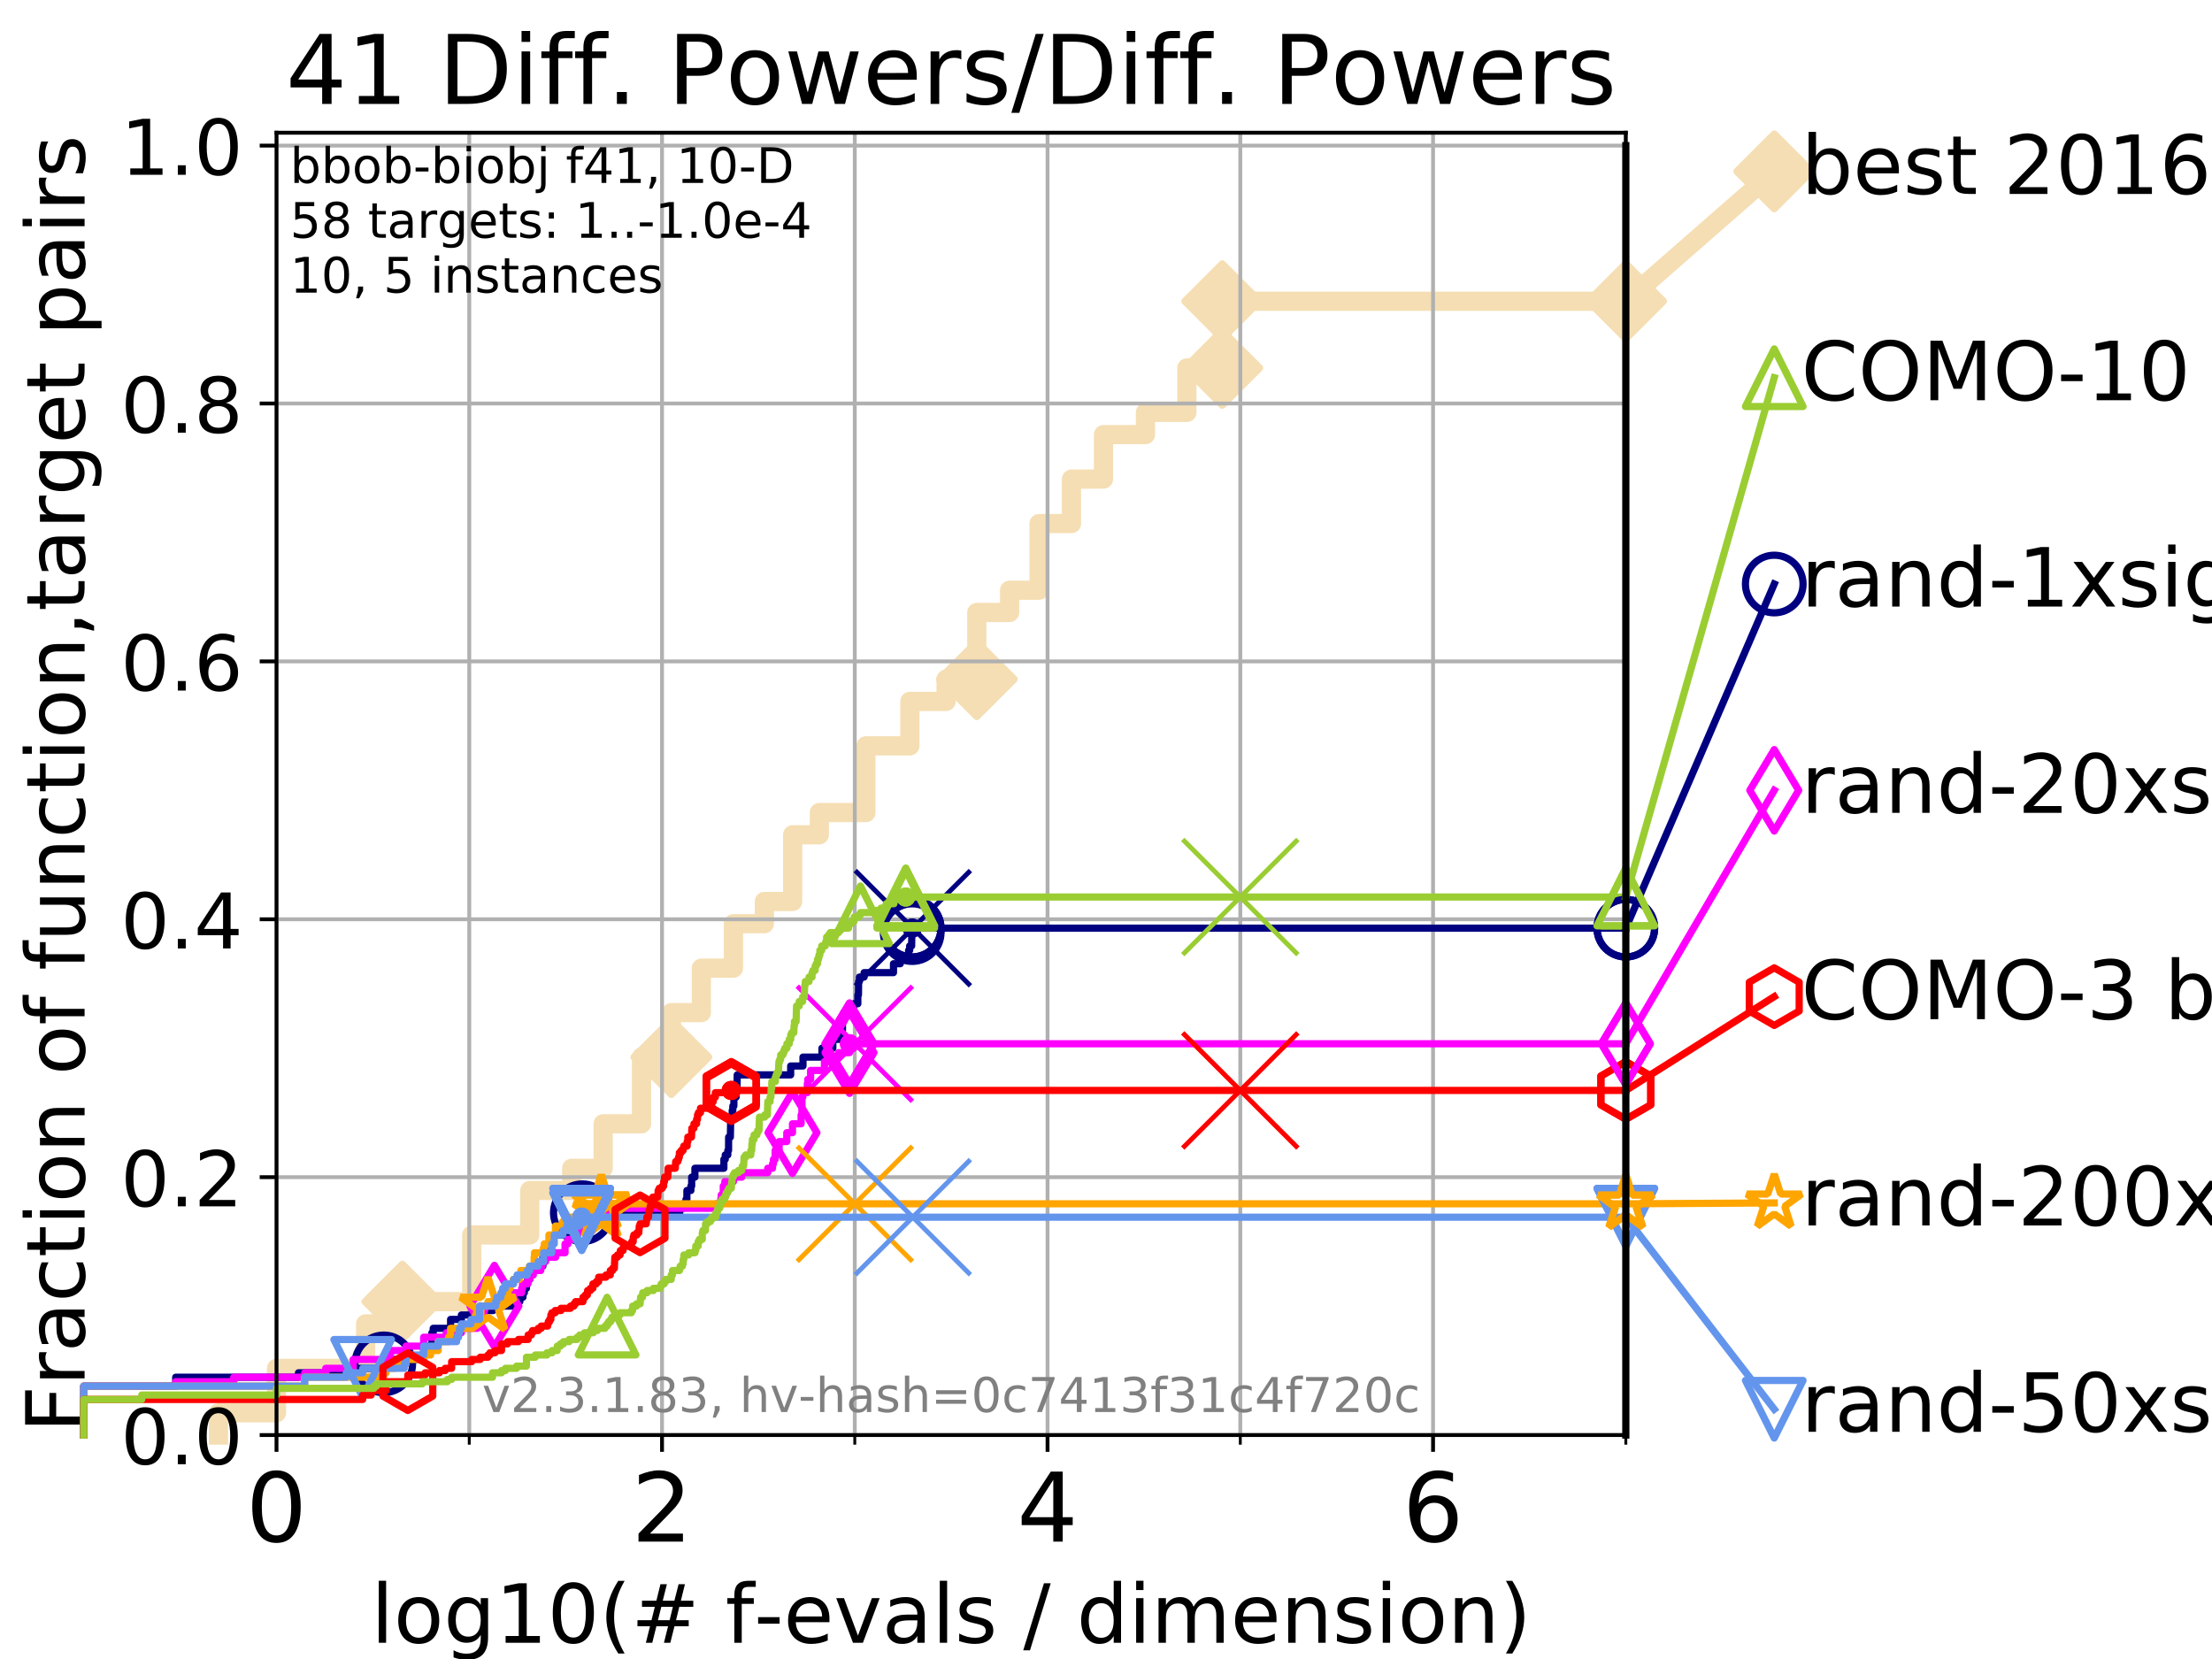 <?xml version="1.0" encoding="utf-8" standalone="no"?>
<!DOCTYPE svg PUBLIC "-//W3C//DTD SVG 1.1//EN"
  "http://www.w3.org/Graphics/SVG/1.1/DTD/svg11.dtd">
<!-- Created with matplotlib (https://matplotlib.org/) -->
<svg height="345.6pt" version="1.1" viewBox="0 0 460.8 345.6" width="460.8pt" xmlns="http://www.w3.org/2000/svg" xmlns:xlink="http://www.w3.org/1999/xlink">
 <defs>
  <style type="text/css">
*{stroke-linecap:butt;stroke-linejoin:round;}
  </style>
 </defs>
 <g id="figure_1">
  <g id="patch_1">
   <path d="M 0 345.6 
L 460.8 345.6 
L 460.8 0 
L 0 0 
z
" style="fill:#ffffff;"/>
  </g>
  <g id="axes_1">
   <g id="patch_2">
    <path d="M 57.6 298.944 
L 338.688 298.944 
L 338.688 27.648 
L 57.6 27.648 
z
" style="fill:#ffffff;"/>
   </g>
   <g id="line2d_1">
    <path d="M 45.512 298.944 
L 45.512 294.313 
L 57.6 294.313 
L 57.6 285.05 
L 76.168 285.05 
L 76.168 275.788 
L 83.83 275.788 
L 83.83 271.157 
L 98.271 271.157 
L 98.271 257.263 
L 110.359 257.263 
L 110.359 248.001 
L 119.097 248.001 
L 119.097 243.37 
L 125.648 243.37 
L 125.648 234.107 
L 133.645 234.107 
L 133.645 220.214 
L 139.856 220.214 
L 139.856 210.951 
L 146.107 210.951 
L 146.107 201.689 
L 152.789 201.689 
L 152.789 192.426 
L 159.237 192.426 
L 159.237 187.795 
L 165.128 187.795 
L 165.128 173.901 
L 170.679 173.901 
L 170.679 169.27 
L 180.39 169.27 
L 180.39 155.377 
L 189.542 155.377 
L 189.542 146.114 
L 197.088 146.114 
L 197.088 141.483 
L 203.488 141.483 
L 203.488 127.589 
L 210.321 127.589 
L 210.321 122.958 
L 216.449 122.958 
L 216.449 109.065 
L 223.204 109.065 
L 223.204 99.802 
L 229.87 99.802 
L 229.87 90.54 
L 238.62 90.54 
L 238.62 85.909 
L 247.247 85.909 
L 247.247 76.646 
L 254.617 76.646 
L 254.617 62.753 
L 338.688 62.753 
" style="fill:none;stroke:#f5deb3;stroke-linecap:square;stroke-width:4;"/>
   </g>
   <g id="line2d_2">
    <defs>
     <path d="M 0 7.778 
L 7.778 0 
L 0 -7.778 
L -7.778 0 
z
" id="m580cecf524" style="stroke:#f5deb3;stroke-linejoin:miter;stroke-width:1.5;"/>
    </defs>
    <g>
     <use style="fill:#f5deb3;stroke:#f5deb3;stroke-linejoin:miter;stroke-width:1.5;" x="83.83" xlink:href="#m580cecf524" y="271.157"/>
     <use style="fill:#f5deb3;stroke:#f5deb3;stroke-linejoin:miter;stroke-width:1.5;" x="139.856" xlink:href="#m580cecf524" y="220.214"/>
     <use style="fill:#f5deb3;stroke:#f5deb3;stroke-linejoin:miter;stroke-width:1.5;" x="203.488" xlink:href="#m580cecf524" y="141.483"/>
     <use style="fill:#f5deb3;stroke:#f5deb3;stroke-linejoin:miter;stroke-width:1.5;" x="254.617" xlink:href="#m580cecf524" y="76.646"/>
     <use style="fill:#f5deb3;stroke:#f5deb3;stroke-linejoin:miter;stroke-width:1.5;" x="254.617" xlink:href="#m580cecf524" y="62.753"/>
     <use style="fill:#f5deb3;stroke:#f5deb3;stroke-linejoin:miter;stroke-width:1.5;" x="338.688" xlink:href="#m580cecf524" y="62.753"/>
    </g>
   </g>
   <g id="line2d_3">
    <path style="fill:none;stroke:#f5deb3;stroke-linecap:square;stroke-width:4;"/>
    <g/>
   </g>
   <g id="line2d_4">
    <path d="M 338.688 62.753 
L 369.608 35.706 
" style="fill:none;stroke:#f5deb3;stroke-linecap:square;stroke-width:4;"/>
    <g>
     <use style="fill:#f5deb3;stroke:#f5deb3;stroke-linejoin:miter;stroke-width:1.5;" x="338.688" xlink:href="#m580cecf524" y="62.753"/>
     <use style="fill:#f5deb3;stroke:#f5deb3;stroke-linejoin:miter;stroke-width:1.5;" x="369.608" xlink:href="#m580cecf524" y="35.706"/>
    </g>
   </g>
   <g id="matplotlib.axis_1">
    <g id="xtick_1">
     <g id="line2d_5">
      <path clip-path="url(#paf06ed0b49)" d="M 57.6 298.944 
L 57.6 27.648 
" style="fill:none;stroke:#b0b0b0;stroke-linecap:square;stroke-width:0.8;"/>
     </g>
     <g id="line2d_6">
      <defs>
       <path d="M 0 0 
L 0 3.5 
" id="m34bcdf3a50" style="stroke:#000000;stroke-width:0.8;"/>
      </defs>
      <g>
       <use style="stroke:#000000;stroke-width:0.8;" x="57.6" xlink:href="#m34bcdf3a50" y="298.944"/>
      </g>
     </g>
     <g id="text_1">
      <!-- 0 -->
      <defs>
       <path d="M 31.781 66.406 
Q 24.172 66.406 20.328 58.906 
Q 16.5 51.422 16.5 36.375 
Q 16.5 21.391 20.328 13.891 
Q 24.172 6.391 31.781 6.391 
Q 39.453 6.391 43.281 13.891 
Q 47.125 21.391 47.125 36.375 
Q 47.125 51.422 43.281 58.906 
Q 39.453 66.406 31.781 66.406 
z
M 31.781 74.219 
Q 44.047 74.219 50.516 64.516 
Q 56.984 54.828 56.984 36.375 
Q 56.984 17.969 50.516 8.266 
Q 44.047 -1.422 31.781 -1.422 
Q 19.531 -1.422 13.062 8.266 
Q 6.594 17.969 6.594 36.375 
Q 6.594 54.828 13.062 64.516 
Q 19.531 74.219 31.781 74.219 
z
" id="DejaVuSans-48"/>
      </defs>
      <g transform="translate(51.237 321.141)scale(0.2 -0.2)">
       <use xlink:href="#DejaVuSans-48"/>
      </g>
     </g>
    </g>
    <g id="xtick_2">
     <g id="line2d_7">
      <path clip-path="url(#paf06ed0b49)" d="M 137.911 298.944 
L 137.911 27.648 
" style="fill:none;stroke:#b0b0b0;stroke-linecap:square;stroke-width:0.8;"/>
     </g>
     <g id="line2d_8">
      <g>
       <use style="stroke:#000000;stroke-width:0.8;" x="137.911" xlink:href="#m34bcdf3a50" y="298.944"/>
      </g>
     </g>
     <g id="text_2">
      <!-- 2 -->
      <defs>
       <path d="M 19.188 8.297 
L 53.609 8.297 
L 53.609 0 
L 7.328 0 
L 7.328 8.297 
Q 12.938 14.109 22.625 23.891 
Q 32.328 33.688 34.812 36.531 
Q 39.547 41.844 41.422 45.531 
Q 43.312 49.219 43.312 52.781 
Q 43.312 58.594 39.234 62.25 
Q 35.156 65.922 28.609 65.922 
Q 23.969 65.922 18.812 64.312 
Q 13.672 62.703 7.812 59.422 
L 7.812 69.391 
Q 13.766 71.781 18.938 73 
Q 24.125 74.219 28.422 74.219 
Q 39.75 74.219 46.484 68.547 
Q 53.219 62.891 53.219 53.422 
Q 53.219 48.922 51.531 44.891 
Q 49.859 40.875 45.406 35.406 
Q 44.188 33.984 37.641 27.219 
Q 31.109 20.453 19.188 8.297 
z
" id="DejaVuSans-50"/>
      </defs>
      <g transform="translate(131.548 321.141)scale(0.2 -0.2)">
       <use xlink:href="#DejaVuSans-50"/>
      </g>
     </g>
    </g>
    <g id="xtick_3">
     <g id="line2d_9">
      <path clip-path="url(#paf06ed0b49)" d="M 218.222 298.944 
L 218.222 27.648 
" style="fill:none;stroke:#b0b0b0;stroke-linecap:square;stroke-width:0.8;"/>
     </g>
     <g id="line2d_10">
      <g>
       <use style="stroke:#000000;stroke-width:0.8;" x="218.222" xlink:href="#m34bcdf3a50" y="298.944"/>
      </g>
     </g>
     <g id="text_3">
      <!-- 4 -->
      <defs>
       <path d="M 37.797 64.312 
L 12.891 25.391 
L 37.797 25.391 
z
M 35.203 72.906 
L 47.609 72.906 
L 47.609 25.391 
L 58.016 25.391 
L 58.016 17.188 
L 47.609 17.188 
L 47.609 0 
L 37.797 0 
L 37.797 17.188 
L 4.891 17.188 
L 4.891 26.703 
z
" id="DejaVuSans-52"/>
      </defs>
      <g transform="translate(211.859 321.141)scale(0.2 -0.2)">
       <use xlink:href="#DejaVuSans-52"/>
      </g>
     </g>
    </g>
    <g id="xtick_4">
     <g id="line2d_11">
      <path clip-path="url(#paf06ed0b49)" d="M 298.533 298.944 
L 298.533 27.648 
" style="fill:none;stroke:#b0b0b0;stroke-linecap:square;stroke-width:0.8;"/>
     </g>
     <g id="line2d_12">
      <g>
       <use style="stroke:#000000;stroke-width:0.8;" x="298.533" xlink:href="#m34bcdf3a50" y="298.944"/>
      </g>
     </g>
     <g id="text_4">
      <!-- 6 -->
      <defs>
       <path d="M 33.016 40.375 
Q 26.375 40.375 22.484 35.828 
Q 18.609 31.297 18.609 23.391 
Q 18.609 15.531 22.484 10.953 
Q 26.375 6.391 33.016 6.391 
Q 39.656 6.391 43.531 10.953 
Q 47.406 15.531 47.406 23.391 
Q 47.406 31.297 43.531 35.828 
Q 39.656 40.375 33.016 40.375 
z
M 52.594 71.297 
L 52.594 62.312 
Q 48.875 64.062 45.094 64.984 
Q 41.312 65.922 37.594 65.922 
Q 27.828 65.922 22.672 59.328 
Q 17.531 52.734 16.797 39.406 
Q 19.672 43.656 24.016 45.922 
Q 28.375 48.188 33.594 48.188 
Q 44.578 48.188 50.953 41.516 
Q 57.328 34.859 57.328 23.391 
Q 57.328 12.156 50.688 5.359 
Q 44.047 -1.422 33.016 -1.422 
Q 20.359 -1.422 13.672 8.266 
Q 6.984 17.969 6.984 36.375 
Q 6.984 53.656 15.188 63.938 
Q 23.391 74.219 37.203 74.219 
Q 40.922 74.219 44.703 73.484 
Q 48.484 72.75 52.594 71.297 
z
" id="DejaVuSans-54"/>
      </defs>
      <g transform="translate(292.17 321.141)scale(0.2 -0.2)">
       <use xlink:href="#DejaVuSans-54"/>
      </g>
     </g>
    </g>
    <g id="xtick_5">
     <g id="line2d_13">
      <path clip-path="url(#paf06ed0b49)" d="M 97.755 298.944 
L 97.755 27.648 
" style="fill:none;stroke:#b0b0b0;stroke-linecap:square;stroke-width:0.8;"/>
     </g>
     <g id="line2d_14">
      <defs>
       <path d="M 0 0 
L 0 2 
" id="ma6bbb50719" style="stroke:#000000;stroke-width:0.6;"/>
      </defs>
      <g>
       <use style="stroke:#000000;stroke-width:0.6;" x="97.755" xlink:href="#ma6bbb50719" y="298.944"/>
      </g>
     </g>
    </g>
    <g id="xtick_6">
     <g id="line2d_15">
      <path clip-path="url(#paf06ed0b49)" d="M 178.066 298.944 
L 178.066 27.648 
" style="fill:none;stroke:#b0b0b0;stroke-linecap:square;stroke-width:0.8;"/>
     </g>
     <g id="line2d_16">
      <g>
       <use style="stroke:#000000;stroke-width:0.6;" x="178.066" xlink:href="#ma6bbb50719" y="298.944"/>
      </g>
     </g>
    </g>
    <g id="xtick_7">
     <g id="line2d_17">
      <path clip-path="url(#paf06ed0b49)" d="M 258.377 298.944 
L 258.377 27.648 
" style="fill:none;stroke:#b0b0b0;stroke-linecap:square;stroke-width:0.8;"/>
     </g>
     <g id="line2d_18">
      <g>
       <use style="stroke:#000000;stroke-width:0.6;" x="258.377" xlink:href="#ma6bbb50719" y="298.944"/>
      </g>
     </g>
    </g>
    <g id="xtick_8">
     <g id="line2d_19">
      <path clip-path="url(#paf06ed0b49)" d="M 338.688 298.944 
L 338.688 27.648 
" style="fill:none;stroke:#b0b0b0;stroke-linecap:square;stroke-width:0.8;"/>
     </g>
     <g id="line2d_20">
      <g>
       <use style="stroke:#000000;stroke-width:0.6;" x="338.688" xlink:href="#ma6bbb50719" y="298.944"/>
      </g>
     </g>
    </g>
    <g id="text_5">
     <!-- log10(# f-evals / dimension) -->
     <defs>
      <path d="M 9.422 75.984 
L 18.406 75.984 
L 18.406 0 
L 9.422 0 
z
" id="DejaVuSans-108"/>
      <path d="M 30.609 48.391 
Q 23.391 48.391 19.188 42.75 
Q 14.984 37.109 14.984 27.297 
Q 14.984 17.484 19.156 11.844 
Q 23.344 6.203 30.609 6.203 
Q 37.797 6.203 41.984 11.859 
Q 46.188 17.531 46.188 27.297 
Q 46.188 37.016 41.984 42.703 
Q 37.797 48.391 30.609 48.391 
z
M 30.609 56 
Q 42.328 56 49.016 48.375 
Q 55.719 40.766 55.719 27.297 
Q 55.719 13.875 49.016 6.219 
Q 42.328 -1.422 30.609 -1.422 
Q 18.844 -1.422 12.172 6.219 
Q 5.516 13.875 5.516 27.297 
Q 5.516 40.766 12.172 48.375 
Q 18.844 56 30.609 56 
z
" id="DejaVuSans-111"/>
      <path d="M 45.406 27.984 
Q 45.406 37.75 41.375 43.109 
Q 37.359 48.484 30.078 48.484 
Q 22.859 48.484 18.828 43.109 
Q 14.797 37.75 14.797 27.984 
Q 14.797 18.266 18.828 12.891 
Q 22.859 7.516 30.078 7.516 
Q 37.359 7.516 41.375 12.891 
Q 45.406 18.266 45.406 27.984 
z
M 54.391 6.781 
Q 54.391 -7.172 48.188 -13.984 
Q 42 -20.797 29.203 -20.797 
Q 24.469 -20.797 20.266 -20.094 
Q 16.062 -19.391 12.109 -17.922 
L 12.109 -9.188 
Q 16.062 -11.328 19.922 -12.344 
Q 23.781 -13.375 27.781 -13.375 
Q 36.625 -13.375 41.016 -8.766 
Q 45.406 -4.156 45.406 5.172 
L 45.406 9.625 
Q 42.625 4.781 38.281 2.391 
Q 33.938 0 27.875 0 
Q 17.828 0 11.672 7.656 
Q 5.516 15.328 5.516 27.984 
Q 5.516 40.672 11.672 48.328 
Q 17.828 56 27.875 56 
Q 33.938 56 38.281 53.609 
Q 42.625 51.219 45.406 46.391 
L 45.406 54.688 
L 54.391 54.688 
z
" id="DejaVuSans-103"/>
      <path d="M 12.406 8.297 
L 28.516 8.297 
L 28.516 63.922 
L 10.984 60.406 
L 10.984 69.391 
L 28.422 72.906 
L 38.281 72.906 
L 38.281 8.297 
L 54.391 8.297 
L 54.391 0 
L 12.406 0 
z
" id="DejaVuSans-49"/>
      <path d="M 31 75.875 
Q 24.469 64.656 21.281 53.656 
Q 18.109 42.672 18.109 31.391 
Q 18.109 20.125 21.312 9.062 
Q 24.516 -2 31 -13.188 
L 23.188 -13.188 
Q 15.875 -1.703 12.234 9.375 
Q 8.594 20.453 8.594 31.391 
Q 8.594 42.281 12.203 53.312 
Q 15.828 64.359 23.188 75.875 
z
" id="DejaVuSans-40"/>
      <path d="M 51.125 44 
L 36.922 44 
L 32.812 27.688 
L 47.125 27.688 
z
M 43.797 71.781 
L 38.719 51.516 
L 52.984 51.516 
L 58.109 71.781 
L 65.922 71.781 
L 60.891 51.516 
L 76.125 51.516 
L 76.125 44 
L 58.984 44 
L 54.984 27.688 
L 70.516 27.688 
L 70.516 20.219 
L 53.078 20.219 
L 48 0 
L 40.188 0 
L 45.219 20.219 
L 30.906 20.219 
L 25.875 0 
L 18.016 0 
L 23.094 20.219 
L 7.719 20.219 
L 7.719 27.688 
L 24.906 27.688 
L 29 44 
L 13.281 44 
L 13.281 51.516 
L 30.906 51.516 
L 35.891 71.781 
z
" id="DejaVuSans-35"/>
      <path id="DejaVuSans-32"/>
      <path d="M 37.109 75.984 
L 37.109 68.5 
L 28.516 68.5 
Q 23.688 68.5 21.797 66.547 
Q 19.922 64.594 19.922 59.516 
L 19.922 54.688 
L 34.719 54.688 
L 34.719 47.703 
L 19.922 47.703 
L 19.922 0 
L 10.891 0 
L 10.891 47.703 
L 2.297 47.703 
L 2.297 54.688 
L 10.891 54.688 
L 10.891 58.5 
Q 10.891 67.625 15.141 71.797 
Q 19.391 75.984 28.609 75.984 
z
" id="DejaVuSans-102"/>
      <path d="M 4.891 31.391 
L 31.203 31.391 
L 31.203 23.391 
L 4.891 23.391 
z
" id="DejaVuSans-45"/>
      <path d="M 56.203 29.594 
L 56.203 25.203 
L 14.891 25.203 
Q 15.484 15.922 20.484 11.062 
Q 25.484 6.203 34.422 6.203 
Q 39.594 6.203 44.453 7.469 
Q 49.312 8.734 54.109 11.281 
L 54.109 2.781 
Q 49.266 0.734 44.188 -0.344 
Q 39.109 -1.422 33.891 -1.422 
Q 20.797 -1.422 13.156 6.188 
Q 5.516 13.812 5.516 26.812 
Q 5.516 40.234 12.766 48.109 
Q 20.016 56 32.328 56 
Q 43.359 56 49.781 48.891 
Q 56.203 41.797 56.203 29.594 
z
M 47.219 32.234 
Q 47.125 39.594 43.094 43.984 
Q 39.062 48.391 32.422 48.391 
Q 24.906 48.391 20.391 44.141 
Q 15.875 39.891 15.188 32.172 
z
" id="DejaVuSans-101"/>
      <path d="M 2.984 54.688 
L 12.5 54.688 
L 29.594 8.797 
L 46.688 54.688 
L 56.203 54.688 
L 35.688 0 
L 23.484 0 
z
" id="DejaVuSans-118"/>
      <path d="M 34.281 27.484 
Q 23.391 27.484 19.188 25 
Q 14.984 22.516 14.984 16.5 
Q 14.984 11.719 18.141 8.906 
Q 21.297 6.109 26.703 6.109 
Q 34.188 6.109 38.703 11.406 
Q 43.219 16.703 43.219 25.484 
L 43.219 27.484 
z
M 52.203 31.203 
L 52.203 0 
L 43.219 0 
L 43.219 8.297 
Q 40.141 3.328 35.547 0.953 
Q 30.953 -1.422 24.312 -1.422 
Q 15.922 -1.422 10.953 3.297 
Q 6 8.016 6 15.922 
Q 6 25.141 12.172 29.828 
Q 18.359 34.516 30.609 34.516 
L 43.219 34.516 
L 43.219 35.406 
Q 43.219 41.609 39.141 45 
Q 35.062 48.391 27.688 48.391 
Q 23 48.391 18.547 47.266 
Q 14.109 46.141 10.016 43.891 
L 10.016 52.203 
Q 14.938 54.109 19.578 55.047 
Q 24.219 56 28.609 56 
Q 40.484 56 46.344 49.844 
Q 52.203 43.703 52.203 31.203 
z
" id="DejaVuSans-97"/>
      <path d="M 44.281 53.078 
L 44.281 44.578 
Q 40.484 46.531 36.375 47.5 
Q 32.281 48.484 27.875 48.484 
Q 21.188 48.484 17.844 46.438 
Q 14.5 44.391 14.5 40.281 
Q 14.5 37.156 16.891 35.375 
Q 19.281 33.594 26.516 31.984 
L 29.594 31.297 
Q 39.156 29.25 43.188 25.516 
Q 47.219 21.781 47.219 15.094 
Q 47.219 7.469 41.188 3.016 
Q 35.156 -1.422 24.609 -1.422 
Q 20.219 -1.422 15.453 -0.562 
Q 10.688 0.297 5.422 2 
L 5.422 11.281 
Q 10.406 8.688 15.234 7.391 
Q 20.062 6.109 24.812 6.109 
Q 31.156 6.109 34.562 8.281 
Q 37.984 10.453 37.984 14.406 
Q 37.984 18.062 35.516 20.016 
Q 33.062 21.969 24.703 23.781 
L 21.578 24.516 
Q 13.234 26.266 9.516 29.906 
Q 5.812 33.547 5.812 39.891 
Q 5.812 47.609 11.281 51.797 
Q 16.75 56 26.812 56 
Q 31.781 56 36.172 55.266 
Q 40.578 54.547 44.281 53.078 
z
" id="DejaVuSans-115"/>
      <path d="M 25.391 72.906 
L 33.688 72.906 
L 8.297 -9.281 
L 0 -9.281 
z
" id="DejaVuSans-47"/>
      <path d="M 45.406 46.391 
L 45.406 75.984 
L 54.391 75.984 
L 54.391 0 
L 45.406 0 
L 45.406 8.203 
Q 42.578 3.328 38.25 0.953 
Q 33.938 -1.422 27.875 -1.422 
Q 17.969 -1.422 11.734 6.484 
Q 5.516 14.406 5.516 27.297 
Q 5.516 40.188 11.734 48.094 
Q 17.969 56 27.875 56 
Q 33.938 56 38.25 53.625 
Q 42.578 51.266 45.406 46.391 
z
M 14.797 27.297 
Q 14.797 17.391 18.875 11.75 
Q 22.953 6.109 30.078 6.109 
Q 37.203 6.109 41.297 11.75 
Q 45.406 17.391 45.406 27.297 
Q 45.406 37.203 41.297 42.844 
Q 37.203 48.484 30.078 48.484 
Q 22.953 48.484 18.875 42.844 
Q 14.797 37.203 14.797 27.297 
z
" id="DejaVuSans-100"/>
      <path d="M 9.422 54.688 
L 18.406 54.688 
L 18.406 0 
L 9.422 0 
z
M 9.422 75.984 
L 18.406 75.984 
L 18.406 64.594 
L 9.422 64.594 
z
" id="DejaVuSans-105"/>
      <path d="M 52 44.188 
Q 55.375 50.25 60.062 53.125 
Q 64.75 56 71.094 56 
Q 79.641 56 84.281 50.016 
Q 88.922 44.047 88.922 33.016 
L 88.922 0 
L 79.891 0 
L 79.891 32.719 
Q 79.891 40.578 77.094 44.375 
Q 74.312 48.188 68.609 48.188 
Q 61.625 48.188 57.562 43.547 
Q 53.516 38.922 53.516 30.906 
L 53.516 0 
L 44.484 0 
L 44.484 32.719 
Q 44.484 40.625 41.703 44.406 
Q 38.922 48.188 33.109 48.188 
Q 26.219 48.188 22.156 43.531 
Q 18.109 38.875 18.109 30.906 
L 18.109 0 
L 9.078 0 
L 9.078 54.688 
L 18.109 54.688 
L 18.109 46.188 
Q 21.188 51.219 25.484 53.609 
Q 29.781 56 35.688 56 
Q 41.656 56 45.828 52.969 
Q 50 49.953 52 44.188 
z
" id="DejaVuSans-109"/>
      <path d="M 54.891 33.016 
L 54.891 0 
L 45.906 0 
L 45.906 32.719 
Q 45.906 40.484 42.875 44.328 
Q 39.844 48.188 33.797 48.188 
Q 26.516 48.188 22.312 43.547 
Q 18.109 38.922 18.109 30.906 
L 18.109 0 
L 9.078 0 
L 9.078 54.688 
L 18.109 54.688 
L 18.109 46.188 
Q 21.344 51.125 25.703 53.562 
Q 30.078 56 35.797 56 
Q 45.219 56 50.047 50.172 
Q 54.891 44.344 54.891 33.016 
z
" id="DejaVuSans-110"/>
      <path d="M 8.016 75.875 
L 15.828 75.875 
Q 23.141 64.359 26.781 53.312 
Q 30.422 42.281 30.422 31.391 
Q 30.422 20.453 26.781 9.375 
Q 23.141 -1.703 15.828 -13.188 
L 8.016 -13.188 
Q 14.5 -2 17.703 9.062 
Q 20.906 20.125 20.906 31.391 
Q 20.906 42.672 17.703 53.656 
Q 14.5 64.656 8.016 75.875 
z
" id="DejaVuSans-41"/>
     </defs>
     <g transform="translate(77.303 342.218)scale(0.17 -0.17)">
      <use xlink:href="#DejaVuSans-108"/>
      <use x="27.783" xlink:href="#DejaVuSans-111"/>
      <use x="88.965" xlink:href="#DejaVuSans-103"/>
      <use x="152.441" xlink:href="#DejaVuSans-49"/>
      <use x="216.064" xlink:href="#DejaVuSans-48"/>
      <use x="279.688" xlink:href="#DejaVuSans-40"/>
      <use x="318.701" xlink:href="#DejaVuSans-35"/>
      <use x="402.49" xlink:href="#DejaVuSans-32"/>
      <use x="434.277" xlink:href="#DejaVuSans-102"/>
      <use x="469.404" xlink:href="#DejaVuSans-45"/>
      <use x="505.488" xlink:href="#DejaVuSans-101"/>
      <use x="567.012" xlink:href="#DejaVuSans-118"/>
      <use x="626.191" xlink:href="#DejaVuSans-97"/>
      <use x="687.471" xlink:href="#DejaVuSans-108"/>
      <use x="715.254" xlink:href="#DejaVuSans-115"/>
      <use x="767.354" xlink:href="#DejaVuSans-32"/>
      <use x="799.141" xlink:href="#DejaVuSans-47"/>
      <use x="832.832" xlink:href="#DejaVuSans-32"/>
      <use x="864.619" xlink:href="#DejaVuSans-100"/>
      <use x="928.096" xlink:href="#DejaVuSans-105"/>
      <use x="955.879" xlink:href="#DejaVuSans-109"/>
      <use x="1053.291" xlink:href="#DejaVuSans-101"/>
      <use x="1114.814" xlink:href="#DejaVuSans-110"/>
      <use x="1178.193" xlink:href="#DejaVuSans-115"/>
      <use x="1230.293" xlink:href="#DejaVuSans-105"/>
      <use x="1258.076" xlink:href="#DejaVuSans-111"/>
      <use x="1319.258" xlink:href="#DejaVuSans-110"/>
      <use x="1382.637" xlink:href="#DejaVuSans-41"/>
     </g>
    </g>
   </g>
   <g id="matplotlib.axis_2">
    <g id="ytick_1">
     <g id="line2d_21">
      <path clip-path="url(#paf06ed0b49)" d="M 57.6 298.944 
L 338.688 298.944 
" style="fill:none;stroke:#b0b0b0;stroke-linecap:square;stroke-width:0.8;"/>
     </g>
     <g id="line2d_22">
      <defs>
       <path d="M 0 0 
L -3.5 0 
" id="mce938b21bf" style="stroke:#000000;stroke-width:0.8;"/>
      </defs>
      <g>
       <use style="stroke:#000000;stroke-width:0.8;" x="57.6" xlink:href="#mce938b21bf" y="298.944"/>
      </g>
     </g>
     <g id="text_6">
      <!-- 0.0 -->
      <defs>
       <path d="M 10.688 12.406 
L 21 12.406 
L 21 0 
L 10.688 0 
z
" id="DejaVuSans-46"/>
      </defs>
      <g transform="translate(25.155 305.023)scale(0.16 -0.16)">
       <use xlink:href="#DejaVuSans-48"/>
       <use x="63.623" xlink:href="#DejaVuSans-46"/>
       <use x="95.41" xlink:href="#DejaVuSans-48"/>
      </g>
     </g>
    </g>
    <g id="ytick_2">
     <g id="line2d_23">
      <path clip-path="url(#paf06ed0b49)" d="M 57.6 245.222 
L 338.688 245.222 
" style="fill:none;stroke:#b0b0b0;stroke-linecap:square;stroke-width:0.8;"/>
     </g>
     <g id="line2d_24">
      <g>
       <use style="stroke:#000000;stroke-width:0.8;" x="57.6" xlink:href="#mce938b21bf" y="245.222"/>
      </g>
     </g>
     <g id="text_7">
      <!-- 0.2 -->
      <g transform="translate(25.155 251.301)scale(0.16 -0.16)">
       <use xlink:href="#DejaVuSans-48"/>
       <use x="63.623" xlink:href="#DejaVuSans-46"/>
       <use x="95.41" xlink:href="#DejaVuSans-50"/>
      </g>
     </g>
    </g>
    <g id="ytick_3">
     <g id="line2d_25">
      <path clip-path="url(#paf06ed0b49)" d="M 57.6 191.5 
L 338.688 191.5 
" style="fill:none;stroke:#b0b0b0;stroke-linecap:square;stroke-width:0.8;"/>
     </g>
     <g id="line2d_26">
      <g>
       <use style="stroke:#000000;stroke-width:0.8;" x="57.6" xlink:href="#mce938b21bf" y="191.5"/>
      </g>
     </g>
     <g id="text_8">
      <!-- 0.4 -->
      <g transform="translate(25.155 197.579)scale(0.16 -0.16)">
       <use xlink:href="#DejaVuSans-48"/>
       <use x="63.623" xlink:href="#DejaVuSans-46"/>
       <use x="95.41" xlink:href="#DejaVuSans-52"/>
      </g>
     </g>
    </g>
    <g id="ytick_4">
     <g id="line2d_27">
      <path clip-path="url(#paf06ed0b49)" d="M 57.6 137.778 
L 338.688 137.778 
" style="fill:none;stroke:#b0b0b0;stroke-linecap:square;stroke-width:0.8;"/>
     </g>
     <g id="line2d_28">
      <g>
       <use style="stroke:#000000;stroke-width:0.8;" x="57.6" xlink:href="#mce938b21bf" y="137.778"/>
      </g>
     </g>
     <g id="text_9">
      <!-- 0.6 -->
      <g transform="translate(25.155 143.857)scale(0.16 -0.16)">
       <use xlink:href="#DejaVuSans-48"/>
       <use x="63.623" xlink:href="#DejaVuSans-46"/>
       <use x="95.41" xlink:href="#DejaVuSans-54"/>
      </g>
     </g>
    </g>
    <g id="ytick_5">
     <g id="line2d_29">
      <path clip-path="url(#paf06ed0b49)" d="M 57.6 84.056 
L 338.688 84.056 
" style="fill:none;stroke:#b0b0b0;stroke-linecap:square;stroke-width:0.8;"/>
     </g>
     <g id="line2d_30">
      <g>
       <use style="stroke:#000000;stroke-width:0.8;" x="57.6" xlink:href="#mce938b21bf" y="84.056"/>
      </g>
     </g>
     <g id="text_10">
      <!-- 0.8 -->
      <defs>
       <path d="M 31.781 34.625 
Q 24.75 34.625 20.719 30.859 
Q 16.703 27.094 16.703 20.516 
Q 16.703 13.922 20.719 10.156 
Q 24.75 6.391 31.781 6.391 
Q 38.812 6.391 42.859 10.172 
Q 46.922 13.969 46.922 20.516 
Q 46.922 27.094 42.891 30.859 
Q 38.875 34.625 31.781 34.625 
z
M 21.922 38.812 
Q 15.578 40.375 12.031 44.719 
Q 8.5 49.078 8.5 55.328 
Q 8.5 64.062 14.719 69.141 
Q 20.953 74.219 31.781 74.219 
Q 42.672 74.219 48.875 69.141 
Q 55.078 64.062 55.078 55.328 
Q 55.078 49.078 51.531 44.719 
Q 48 40.375 41.703 38.812 
Q 48.828 37.156 52.797 32.312 
Q 56.781 27.484 56.781 20.516 
Q 56.781 9.906 50.312 4.234 
Q 43.844 -1.422 31.781 -1.422 
Q 19.734 -1.422 13.25 4.234 
Q 6.781 9.906 6.781 20.516 
Q 6.781 27.484 10.781 32.312 
Q 14.797 37.156 21.922 38.812 
z
M 18.312 54.391 
Q 18.312 48.734 21.844 45.562 
Q 25.391 42.391 31.781 42.391 
Q 38.141 42.391 41.719 45.562 
Q 45.312 48.734 45.312 54.391 
Q 45.312 60.062 41.719 63.234 
Q 38.141 66.406 31.781 66.406 
Q 25.391 66.406 21.844 63.234 
Q 18.312 60.062 18.312 54.391 
z
" id="DejaVuSans-56"/>
      </defs>
      <g transform="translate(25.155 90.135)scale(0.16 -0.16)">
       <use xlink:href="#DejaVuSans-48"/>
       <use x="63.623" xlink:href="#DejaVuSans-46"/>
       <use x="95.41" xlink:href="#DejaVuSans-56"/>
      </g>
     </g>
    </g>
    <g id="ytick_6">
     <g id="line2d_31">
      <path clip-path="url(#paf06ed0b49)" d="M 57.6 30.334 
L 338.688 30.334 
" style="fill:none;stroke:#b0b0b0;stroke-linecap:square;stroke-width:0.8;"/>
     </g>
     <g id="line2d_32">
      <g>
       <use style="stroke:#000000;stroke-width:0.8;" x="57.6" xlink:href="#mce938b21bf" y="30.334"/>
      </g>
     </g>
     <g id="text_11">
      <!-- 1.0 -->
      <g transform="translate(25.155 36.413)scale(0.16 -0.16)">
       <use xlink:href="#DejaVuSans-49"/>
       <use x="63.623" xlink:href="#DejaVuSans-46"/>
       <use x="95.41" xlink:href="#DejaVuSans-48"/>
      </g>
     </g>
    </g>
    <g id="text_12">
     <!-- Fraction of function,target pairs -->
     <defs>
      <path d="M 9.812 72.906 
L 51.703 72.906 
L 51.703 64.594 
L 19.672 64.594 
L 19.672 43.109 
L 48.578 43.109 
L 48.578 34.812 
L 19.672 34.812 
L 19.672 0 
L 9.812 0 
z
" id="DejaVuSans-70"/>
      <path d="M 41.109 46.297 
Q 39.594 47.172 37.812 47.578 
Q 36.031 48 33.891 48 
Q 26.266 48 22.188 43.047 
Q 18.109 38.094 18.109 28.812 
L 18.109 0 
L 9.078 0 
L 9.078 54.688 
L 18.109 54.688 
L 18.109 46.188 
Q 20.953 51.172 25.484 53.578 
Q 30.031 56 36.531 56 
Q 37.453 56 38.578 55.875 
Q 39.703 55.766 41.062 55.516 
z
" id="DejaVuSans-114"/>
      <path d="M 48.781 52.594 
L 48.781 44.188 
Q 44.969 46.297 41.141 47.344 
Q 37.312 48.391 33.406 48.391 
Q 24.656 48.391 19.812 42.844 
Q 14.984 37.312 14.984 27.297 
Q 14.984 17.281 19.812 11.734 
Q 24.656 6.203 33.406 6.203 
Q 37.312 6.203 41.141 7.25 
Q 44.969 8.297 48.781 10.406 
L 48.781 2.094 
Q 45.016 0.344 40.984 -0.531 
Q 36.969 -1.422 32.422 -1.422 
Q 20.062 -1.422 12.781 6.344 
Q 5.516 14.109 5.516 27.297 
Q 5.516 40.672 12.859 48.328 
Q 20.219 56 33.016 56 
Q 37.156 56 41.109 55.141 
Q 45.062 54.297 48.781 52.594 
z
" id="DejaVuSans-99"/>
      <path d="M 18.312 70.219 
L 18.312 54.688 
L 36.812 54.688 
L 36.812 47.703 
L 18.312 47.703 
L 18.312 18.016 
Q 18.312 11.328 20.141 9.422 
Q 21.969 7.516 27.594 7.516 
L 36.812 7.516 
L 36.812 0 
L 27.594 0 
Q 17.188 0 13.234 3.875 
Q 9.281 7.766 9.281 18.016 
L 9.281 47.703 
L 2.688 47.703 
L 2.688 54.688 
L 9.281 54.688 
L 9.281 70.219 
z
" id="DejaVuSans-116"/>
      <path d="M 8.5 21.578 
L 8.5 54.688 
L 17.484 54.688 
L 17.484 21.922 
Q 17.484 14.156 20.5 10.266 
Q 23.531 6.391 29.594 6.391 
Q 36.859 6.391 41.078 11.031 
Q 45.312 15.672 45.312 23.688 
L 45.312 54.688 
L 54.297 54.688 
L 54.297 0 
L 45.312 0 
L 45.312 8.406 
Q 42.047 3.422 37.719 1 
Q 33.406 -1.422 27.688 -1.422 
Q 18.266 -1.422 13.375 4.438 
Q 8.5 10.297 8.5 21.578 
z
M 31.109 56 
z
" id="DejaVuSans-117"/>
      <path d="M 11.719 12.406 
L 22.016 12.406 
L 22.016 4 
L 14.016 -11.625 
L 7.719 -11.625 
L 11.719 4 
z
" id="DejaVuSans-44"/>
      <path d="M 18.109 8.203 
L 18.109 -20.797 
L 9.078 -20.797 
L 9.078 54.688 
L 18.109 54.688 
L 18.109 46.391 
Q 20.953 51.266 25.266 53.625 
Q 29.594 56 35.594 56 
Q 45.562 56 51.781 48.094 
Q 58.016 40.188 58.016 27.297 
Q 58.016 14.406 51.781 6.484 
Q 45.562 -1.422 35.594 -1.422 
Q 29.594 -1.422 25.266 0.953 
Q 20.953 3.328 18.109 8.203 
z
M 48.688 27.297 
Q 48.688 37.203 44.609 42.844 
Q 40.531 48.484 33.406 48.484 
Q 26.266 48.484 22.188 42.844 
Q 18.109 37.203 18.109 27.297 
Q 18.109 17.391 22.188 11.75 
Q 26.266 6.109 33.406 6.109 
Q 40.531 6.109 44.609 11.75 
Q 48.688 17.391 48.688 27.297 
z
" id="DejaVuSans-112"/>
     </defs>
     <g transform="translate(17.62 298.435)rotate(-90)scale(0.17 -0.17)">
      <use xlink:href="#DejaVuSans-70"/>
      <use x="57.41" xlink:href="#DejaVuSans-114"/>
      <use x="98.523" xlink:href="#DejaVuSans-97"/>
      <use x="159.803" xlink:href="#DejaVuSans-99"/>
      <use x="214.783" xlink:href="#DejaVuSans-116"/>
      <use x="253.992" xlink:href="#DejaVuSans-105"/>
      <use x="281.775" xlink:href="#DejaVuSans-111"/>
      <use x="342.957" xlink:href="#DejaVuSans-110"/>
      <use x="406.336" xlink:href="#DejaVuSans-32"/>
      <use x="438.123" xlink:href="#DejaVuSans-111"/>
      <use x="499.305" xlink:href="#DejaVuSans-102"/>
      <use x="534.51" xlink:href="#DejaVuSans-32"/>
      <use x="566.297" xlink:href="#DejaVuSans-102"/>
      <use x="601.502" xlink:href="#DejaVuSans-117"/>
      <use x="664.881" xlink:href="#DejaVuSans-110"/>
      <use x="728.26" xlink:href="#DejaVuSans-99"/>
      <use x="783.24" xlink:href="#DejaVuSans-116"/>
      <use x="822.449" xlink:href="#DejaVuSans-105"/>
      <use x="850.232" xlink:href="#DejaVuSans-111"/>
      <use x="911.414" xlink:href="#DejaVuSans-110"/>
      <use x="974.793" xlink:href="#DejaVuSans-44"/>
      <use x="1006.58" xlink:href="#DejaVuSans-116"/>
      <use x="1045.789" xlink:href="#DejaVuSans-97"/>
      <use x="1107.068" xlink:href="#DejaVuSans-114"/>
      <use x="1148.166" xlink:href="#DejaVuSans-103"/>
      <use x="1211.643" xlink:href="#DejaVuSans-101"/>
      <use x="1273.166" xlink:href="#DejaVuSans-116"/>
      <use x="1312.375" xlink:href="#DejaVuSans-32"/>
      <use x="1344.162" xlink:href="#DejaVuSans-112"/>
      <use x="1407.639" xlink:href="#DejaVuSans-97"/>
      <use x="1468.918" xlink:href="#DejaVuSans-105"/>
      <use x="1496.701" xlink:href="#DejaVuSans-114"/>
      <use x="1537.814" xlink:href="#DejaVuSans-115"/>
     </g>
    </g>
   </g>
   <g id="line2d_33">
    <defs>
     <path d="M 0 1.5 
C 0.398 1.5 0.779 1.342 1.061 1.061 
C 1.342 0.779 1.5 0.398 1.5 0 
C 1.5 -0.398 1.342 -0.779 1.061 -1.061 
C 0.779 -1.342 0.398 -1.5 0 -1.5 
C -0.398 -1.5 -0.779 -1.342 -1.061 -1.061 
C -1.342 -0.779 -1.5 -0.398 -1.5 0 
C -1.5 0.398 -1.342 0.779 -1.061 1.061 
C -0.779 1.342 -0.398 1.5 0 1.5 
z
" id="m6378e14366" style="stroke:#f5deb3;"/>
    </defs>
    <g>
     <use style="fill:#f5deb3;stroke:#f5deb3;" x="254.617" xlink:href="#m6378e14366" y="62.753"/>
     <use style="fill:#f5deb3;stroke:#f5deb3;" x="254.617" xlink:href="#m6378e14366" y="62.753"/>
    </g>
   </g>
   <g id="line2d_34">
    <defs>
     <path d="M 0 1.5 
C 0.398 1.5 0.779 1.342 1.061 1.061 
C 1.342 0.779 1.5 0.398 1.5 0 
C 1.5 -0.398 1.342 -0.779 1.061 -1.061 
C 0.779 -1.342 0.398 -1.5 0 -1.5 
C -0.398 -1.5 -0.779 -1.342 -1.061 -1.061 
C -1.342 -0.779 -1.5 -0.398 -1.5 0 
C -1.5 0.398 -1.342 0.779 -1.061 1.061 
C -0.779 1.342 -0.398 1.5 0 1.5 
z
" id="m939adce017" style="stroke:#000080;"/>
    </defs>
    <g>
     <use style="fill:#000080;stroke:#000080;" x="190.027" xlink:href="#m939adce017" y="193.353"/>
     <use style="fill:#000080;stroke:#000080;" x="190.027" xlink:href="#m939adce017" y="193.353"/>
    </g>
   </g>
   <g id="line2d_35">
    <path d="M 17.445 298.944 
L 17.445 288.755 
L 36.604 288.755 
L 36.604 286.903 
L 62.175 286.903 
L 62.175 285.977 
L 73.579 285.977 
L 73.579 285.05 
L 79.939 285.05 
L 79.939 284.124 
L 82.207 284.124 
L 82.207 283.198 
L 88.256 283.198 
L 88.256 280.419 
L 89.973 280.419 
L 89.973 277.64 
L 90.243 277.64 
L 90.243 276.714 
L 93.864 276.714 
L 93.864 274.862 
L 96.111 274.862 
L 96.111 273.935 
L 99.098 273.935 
L 99.098 273.009 
L 102.729 273.009 
L 102.729 272.083 
L 107.213 272.083 
L 107.213 271.157 
L 108.294 271.157 
L 108.294 270.231 
L 108.949 270.231 
L 108.949 269.304 
L 109.222 269.304 
L 109.222 268.378 
L 109.668 268.378 
L 109.668 267.452 
L 109.93 267.452 
L 109.93 266.526 
L 110.359 266.526 
L 110.359 265.599 
L 110.86 265.599 
L 110.86 264.673 
L 112.052 264.673 
L 112.052 263.747 
L 113.095 263.747 
L 113.095 261.894 
L 114.352 261.894 
L 114.352 260.968 
L 114.882 260.968 
L 114.882 259.116 
L 115.141 259.116 
L 115.206 257.263 
L 117.03 257.263 
L 117.03 256.337 
L 118.094 256.337 
L 118.094 254.484 
L 120.045 254.484 
L 120.045 253.558 
L 121.31 253.558 
L 121.31 252.632 
L 141.606 252.632 
L 141.606 251.706 
L 142.284 251.706 
L 142.284 250.779 
L 142.897 250.779 
L 142.897 249.853 
L 143.093 249.853 
L 143.093 248.001 
L 143.928 248.001 
L 143.928 247.075 
L 144.087 247.075 
L 144.087 245.222 
L 144.76 245.222 
L 144.76 243.37 
L 150.8 243.37 
L 150.8 241.517 
L 151.081 241.517 
L 151.081 240.591 
L 151.613 240.591 
L 151.613 239.665 
L 151.772 239.665 
L 151.787 236.886 
L 152.146 236.886 
L 152.215 233.181 
L 152.421 233.181 
L 152.421 232.255 
L 152.534 232.255 
L 152.534 231.328 
L 152.662 231.328 
L 152.662 230.402 
L 152.878 230.402 
L 152.878 228.55 
L 153.338 228.55 
L 153.338 226.697 
L 153.538 226.697 
L 153.574 223.918 
L 164.713 223.918 
L 164.713 222.066 
L 167.275 222.066 
L 167.275 220.214 
L 171.225 220.214 
L 171.225 218.361 
L 173.495 218.361 
L 173.495 216.509 
L 175.03 216.509 
L 175.03 215.582 
L 175.271 215.582 
L 175.271 214.656 
L 175.505 214.656 
L 175.505 212.804 
L 175.75 212.804 
L 175.75 210.951 
L 177.718 210.951 
L 177.824 209.099 
L 178.702 209.099 
L 178.702 207.246 
L 178.834 207.246 
L 178.866 204.467 
L 179.03 204.467 
L 179.03 203.541 
L 180.01 203.541 
L 180.01 202.615 
L 186.129 202.615 
L 186.129 200.762 
L 187.544 200.762 
L 187.544 199.836 
L 189.278 199.836 
L 189.278 197.984 
L 189.5 197.984 
L 189.5 197.057 
L 189.913 197.057 
L 189.948 194.279 
L 190.027 194.279 
L 190.027 193.353 
L 338.688 193.353 
L 338.688 193.353 
" style="fill:none;stroke:#000080;stroke-linecap:square;stroke-width:1.5;"/>
   </g>
   <g id="line2d_36">
    <defs>
     <path d="M 0 6 
C 1.591 6 3.117 5.368 4.243 4.243 
C 5.368 3.117 6 1.591 6 0 
C 6 -1.591 5.368 -3.117 4.243 -4.243 
C 3.117 -5.368 1.591 -6 0 -6 
C -1.591 -6 -3.117 -5.368 -4.243 -4.243 
C -5.368 -3.117 -6 -1.591 -6 0 
C -6 1.591 -5.368 3.117 -4.243 4.243 
C -3.117 5.368 -1.591 6 0 6 
z
" id="ma76b159f2c" style="stroke:#000080;stroke-width:1.5;"/>
    </defs>
    <g>
     <use style="fill-opacity:0;stroke:#000080;stroke-width:1.5;" x="79.939" xlink:href="#ma76b159f2c" y="284.124"/>
     <use style="fill-opacity:0;stroke:#000080;stroke-width:1.5;" x="121.31" xlink:href="#ma76b159f2c" y="252.632"/>
     <use style="fill-opacity:0;stroke:#000080;stroke-width:1.5;" x="190.027" xlink:href="#ma76b159f2c" y="194.279"/>
     <use style="fill-opacity:0;stroke:#000080;stroke-width:1.5;" x="190.027" xlink:href="#ma76b159f2c" y="193.353"/>
     <use style="fill-opacity:0;stroke:#000080;stroke-width:1.5;" x="190.027" xlink:href="#ma76b159f2c" y="193.353"/>
     <use style="fill-opacity:0;stroke:#000080;stroke-width:1.5;" x="338.688" xlink:href="#ma76b159f2c" y="193.353"/>
    </g>
   </g>
   <g id="line2d_37">
    <path style="fill:none;stroke:#000080;stroke-linecap:square;stroke-width:1.5;"/>
    <g/>
   </g>
   <g id="line2d_38">
    <path clip-path="url(#paf06ed0b49)" d="M 190.16 193.353 
" style="fill:none;stroke:#000080;stroke-linecap:square;stroke-width:1.5;"/>
    <defs>
     <path d="M -12 12 
L 12 -12 
M -12 -12 
L 12 12 
" id="m895de5d188" style="stroke:#000080;"/>
    </defs>
    <g clip-path="url(#paf06ed0b49)">
     <use style="fill:#000080;stroke:#000080;" x="190.16" xlink:href="#m895de5d188" y="193.353"/>
    </g>
   </g>
   <g id="line2d_39">
    <defs>
     <path d="M 0 1.5 
C 0.398 1.5 0.779 1.342 1.061 1.061 
C 1.342 0.779 1.5 0.398 1.5 0 
C 1.5 -0.398 1.342 -0.779 1.061 -1.061 
C 0.779 -1.342 0.398 -1.5 0 -1.5 
C -0.398 -1.5 -0.779 -1.342 -1.061 -1.061 
C -1.342 -0.779 -1.5 -0.398 -1.5 0 
C -1.5 0.398 -1.342 0.779 -1.061 1.061 
C -0.779 1.342 -0.398 1.5 0 1.5 
z
" id="m7a9a7dfcf0" style="stroke:#ff00ff;"/>
    </defs>
    <g>
     <use style="fill:#ff00ff;stroke:#ff00ff;" x="176.971" xlink:href="#m7a9a7dfcf0" y="217.435"/>
     <use style="fill:#ff00ff;stroke:#ff00ff;" x="176.971" xlink:href="#m7a9a7dfcf0" y="217.435"/>
    </g>
   </g>
   <g id="line2d_40">
    <path d="M 17.445 298.944 
L 17.445 288.755 
L 36.604 288.755 
L 36.604 287.829 
L 48.692 287.829 
L 48.692 286.903 
L 63.468 286.903 
L 63.468 285.977 
L 67.851 285.977 
L 67.851 285.05 
L 73.579 285.05 
L 73.579 283.198 
L 81.334 283.198 
L 81.334 281.345 
L 84.588 281.345 
L 84.588 280.419 
L 88.256 280.419 
L 88.256 278.567 
L 92.969 278.567 
L 92.969 277.64 
L 96.111 277.64 
L 96.111 276.714 
L 99.418 276.714 
L 99.418 275.788 
L 99.887 275.788 
L 99.887 273.935 
L 100.789 273.935 
L 100.789 273.009 
L 100.935 273.009 
L 100.935 272.083 
L 102.989 272.083 
L 102.989 271.157 
L 103.993 271.157 
L 103.993 270.231 
L 104.942 270.231 
L 104.942 269.304 
L 108.671 269.304 
L 108.671 268.378 
L 108.857 268.378 
L 108.857 267.452 
L 109.93 267.452 
L 109.93 266.526 
L 110.359 266.526 
L 110.359 265.599 
L 111.105 265.599 
L 111.105 264.673 
L 112.656 264.673 
L 112.656 263.747 
L 112.95 263.747 
L 112.95 262.821 
L 113.665 262.821 
L 113.665 261.894 
L 115.773 261.894 
L 115.773 260.968 
L 117.71 260.968 
L 117.71 259.116 
L 118.31 259.116 
L 118.31 258.189 
L 119.997 258.189 
L 119.997 257.263 
L 120.382 257.263 
L 120.382 256.337 
L 123.434 256.337 
L 123.434 254.484 
L 124.855 254.484 
L 124.855 253.558 
L 126.707 253.558 
L 126.707 251.706 
L 149.168 251.706 
L 149.168 250.779 
L 150.146 250.779 
L 150.146 249.853 
L 150.241 249.853 
L 150.241 248.927 
L 150.666 248.927 
L 150.666 247.075 
L 150.99 247.075 
L 150.99 246.148 
L 152.789 246.148 
L 152.789 245.222 
L 154.521 245.222 
L 154.521 244.296 
L 159.932 244.296 
L 159.932 243.37 
L 160.933 243.37 
L 160.933 242.443 
L 161.123 242.443 
L 161.123 241.517 
L 161.475 241.517 
L 161.475 239.665 
L 162.308 239.665 
L 162.308 237.812 
L 163.899 237.812 
L 163.899 235.96 
L 165.087 235.96 
L 165.087 234.107 
L 166.886 234.107 
L 166.886 232.255 
L 167.057 232.255 
L 167.057 230.402 
L 167.063 230.402 
L 167.063 228.55 
L 167.243 228.55 
L 167.243 227.623 
L 168.174 227.623 
L 168.174 225.771 
L 168.276 225.771 
L 168.276 224.845 
L 168.862 224.845 
L 168.862 222.992 
L 171.746 222.992 
L 171.746 221.14 
L 172.393 221.14 
L 172.393 220.214 
L 174.68 220.214 
L 174.68 219.287 
L 176.971 219.287 
L 176.971 217.435 
L 338.688 217.435 
" style="fill:none;stroke:#ff00ff;stroke-linecap:square;stroke-width:1.5;"/>
   </g>
   <g id="line2d_41">
    <defs>
     <path d="M 0 8.485 
L 5.091 0 
L 0 -8.485 
L -5.091 0 
z
" id="m3a6c313bfb" style="stroke:#ff00ff;stroke-linejoin:miter;stroke-width:1.5;"/>
    </defs>
    <g>
     <use style="fill-opacity:0;stroke:#ff00ff;stroke-linejoin:miter;stroke-width:1.5;" x="102.989" xlink:href="#m3a6c313bfb" y="272.083"/>
     <use style="fill-opacity:0;stroke:#ff00ff;stroke-linejoin:miter;stroke-width:1.5;" x="165.087" xlink:href="#m3a6c313bfb" y="235.96"/>
     <use style="fill-opacity:0;stroke:#ff00ff;stroke-linejoin:miter;stroke-width:1.5;" x="176.971" xlink:href="#m3a6c313bfb" y="219.287"/>
     <use style="fill-opacity:0;stroke:#ff00ff;stroke-linejoin:miter;stroke-width:1.5;" x="176.971" xlink:href="#m3a6c313bfb" y="217.435"/>
     <use style="fill-opacity:0;stroke:#ff00ff;stroke-linejoin:miter;stroke-width:1.5;" x="176.971" xlink:href="#m3a6c313bfb" y="217.435"/>
     <use style="fill-opacity:0;stroke:#ff00ff;stroke-linejoin:miter;stroke-width:1.5;" x="338.688" xlink:href="#m3a6c313bfb" y="217.435"/>
    </g>
   </g>
   <g id="line2d_42">
    <path style="fill:none;stroke:#ff00ff;stroke-linecap:square;stroke-width:1.5;"/>
    <g/>
   </g>
   <g id="line2d_43">
    <path clip-path="url(#paf06ed0b49)" d="M 178.077 217.435 
" style="fill:none;stroke:#ff00ff;stroke-linecap:square;stroke-width:1.5;"/>
    <defs>
     <path d="M -12 12 
L 12 -12 
M -12 -12 
L 12 12 
" id="mea7c78896b" style="stroke:#ff00ff;"/>
    </defs>
    <g clip-path="url(#paf06ed0b49)">
     <use style="fill:#ff00ff;stroke:#ff00ff;" x="178.077" xlink:href="#mea7c78896b" y="217.435"/>
    </g>
   </g>
   <g id="line2d_44">
    <defs>
     <path d="M 0 1.5 
C 0.398 1.5 0.779 1.342 1.061 1.061 
C 1.342 0.779 1.5 0.398 1.5 0 
C 1.5 -0.398 1.342 -0.779 1.061 -1.061 
C 0.779 -1.342 0.398 -1.5 0 -1.5 
C -0.398 -1.5 -0.779 -1.342 -1.061 -1.061 
C -1.342 -0.779 -1.5 -0.398 -1.5 0 
C -1.5 0.398 -1.342 0.779 -1.061 1.061 
C -0.779 1.342 -0.398 1.5 0 1.5 
z
" id="mfea2d1713c" style="stroke:#ffa500;"/>
    </defs>
    <g>
     <use style="fill:#ffa500;stroke:#ffa500;" x="125.256" xlink:href="#mfea2d1713c" y="250.779"/>
     <use style="fill:#ffa500;stroke:#ffa500;" x="125.256" xlink:href="#mfea2d1713c" y="250.779"/>
    </g>
   </g>
   <g id="line2d_45">
    <path d="M 17.445 298.944 
L 17.445 288.755 
L 63.468 288.755 
L 63.468 286.903 
L 79.939 286.903 
L 79.939 285.977 
L 80.416 285.977 
L 80.416 285.05 
L 82.207 285.05 
L 82.207 284.124 
L 84.588 284.124 
L 84.588 283.198 
L 88.256 283.198 
L 88.256 282.272 
L 89.698 282.272 
L 89.698 281.345 
L 91.284 281.345 
L 91.284 279.493 
L 93.422 279.493 
L 93.422 278.567 
L 93.864 278.567 
L 93.864 276.714 
L 98.101 276.714 
L 98.101 275.788 
L 98.935 275.788 
L 98.935 274.862 
L 99.887 274.862 
L 99.887 273.935 
L 100.193 273.935 
L 100.193 272.083 
L 101.647 272.083 
L 101.647 271.157 
L 105.733 271.157 
L 105.733 270.231 
L 105.843 270.231 
L 105.843 268.378 
L 106.276 268.378 
L 106.276 267.452 
L 106.906 267.452 
L 106.906 266.526 
L 108.199 266.526 
L 108.199 265.599 
L 108.484 265.599 
L 108.484 264.673 
L 110.274 264.673 
L 110.274 263.747 
L 111.266 263.747 
L 111.266 261.894 
L 111.346 261.894 
L 111.346 260.968 
L 113.168 260.968 
L 113.168 260.042 
L 113.383 260.042 
L 113.383 259.116 
L 114.352 259.116 
L 114.352 257.263 
L 115.711 257.263 
L 115.711 255.411 
L 117.203 255.411 
L 117.203 254.484 
L 117.876 254.484 
L 117.876 253.558 
L 120.525 253.558 
L 120.525 252.632 
L 125.256 252.632 
L 125.256 250.779 
L 338.688 250.779 
" style="fill:none;stroke:#ffa500;stroke-linecap:square;stroke-width:1.5;"/>
   </g>
   <g id="line2d_46">
    <defs>
     <path d="M 0 -6 
L -1.347 -1.854 
L -5.706 -1.854 
L -2.18 0.708 
L -3.527 4.854 
L -0 2.292 
L 3.527 4.854 
L 2.18 0.708 
L 5.706 -1.854 
L 1.347 -1.854 
z
" id="m82856f73d5" style="stroke:#ffa500;stroke-linejoin:bevel;stroke-width:1.5;"/>
    </defs>
    <g>
     <use style="fill-opacity:0;stroke:#ffa500;stroke-linejoin:bevel;stroke-width:1.5;" x="101.647" xlink:href="#m82856f73d5" y="272.083"/>
     <use style="fill-opacity:0;stroke:#ffa500;stroke-linejoin:bevel;stroke-width:1.5;" x="125.256" xlink:href="#m82856f73d5" y="252.632"/>
     <use style="fill-opacity:0;stroke:#ffa500;stroke-linejoin:bevel;stroke-width:1.5;" x="125.256" xlink:href="#m82856f73d5" y="252.632"/>
     <use style="fill-opacity:0;stroke:#ffa500;stroke-linejoin:bevel;stroke-width:1.5;" x="125.256" xlink:href="#m82856f73d5" y="250.779"/>
     <use style="fill-opacity:0;stroke:#ffa500;stroke-linejoin:bevel;stroke-width:1.5;" x="125.256" xlink:href="#m82856f73d5" y="250.779"/>
     <use style="fill-opacity:0;stroke:#ffa500;stroke-linejoin:bevel;stroke-width:1.5;" x="338.688" xlink:href="#m82856f73d5" y="250.779"/>
    </g>
   </g>
   <g id="line2d_47">
    <path style="fill:none;stroke:#ffa500;stroke-linecap:square;stroke-width:1.5;"/>
    <g/>
   </g>
   <g id="line2d_48">
    <path clip-path="url(#paf06ed0b49)" d="M 178.075 250.779 
" style="fill:none;stroke:#ffa500;stroke-linecap:square;stroke-width:1.5;"/>
    <defs>
     <path d="M -12 12 
L 12 -12 
M -12 -12 
L 12 12 
" id="mdb143b8745" style="stroke:#ffa500;"/>
    </defs>
    <g clip-path="url(#paf06ed0b49)">
     <use style="fill:#ffa500;stroke:#ffa500;" x="178.075" xlink:href="#mdb143b8745" y="250.779"/>
    </g>
   </g>
   <g id="line2d_49">
    <defs>
     <path d="M 0 1.5 
C 0.398 1.5 0.779 1.342 1.061 1.061 
C 1.342 0.779 1.5 0.398 1.5 0 
C 1.5 -0.398 1.342 -0.779 1.061 -1.061 
C 0.779 -1.342 0.398 -1.5 0 -1.5 
C -0.398 -1.5 -0.779 -1.342 -1.061 -1.061 
C -1.342 -0.779 -1.5 -0.398 -1.5 0 
C -1.5 0.398 -1.342 0.779 -1.061 1.061 
C -0.779 1.342 -0.398 1.5 0 1.5 
z
" id="md50f00ad57" style="stroke:#6495ed;"/>
    </defs>
    <g>
     <use style="fill:#6495ed;stroke:#6495ed;" x="121.174" xlink:href="#md50f00ad57" y="253.558"/>
     <use style="fill:#6495ed;stroke:#6495ed;" x="121.174" xlink:href="#md50f00ad57" y="253.558"/>
    </g>
   </g>
   <g id="line2d_50">
    <path d="M 17.445 298.944 
L 17.445 288.755 
L 63.468 288.755 
L 63.468 286.903 
L 72.125 286.903 
L 72.125 285.977 
L 75.556 285.977 
L 75.556 285.05 
L 84.213 285.05 
L 84.213 284.124 
L 84.588 284.124 
L 84.588 282.272 
L 88.256 282.272 
L 88.256 280.419 
L 91.284 280.419 
L 91.284 279.493 
L 95.125 279.493 
L 95.125 278.567 
L 95.526 278.567 
L 95.526 277.64 
L 95.723 277.64 
L 95.723 276.714 
L 96.111 276.714 
L 96.111 275.788 
L 98.101 275.788 
L 98.101 274.862 
L 99.887 274.862 
L 99.887 272.083 
L 103.246 272.083 
L 103.246 271.157 
L 103.498 271.157 
L 103.498 270.231 
L 104.355 270.231 
L 104.355 269.304 
L 104.71 269.304 
L 104.71 268.378 
L 105.285 268.378 
L 105.285 267.452 
L 107.009 267.452 
L 107.009 266.526 
L 107.713 266.526 
L 107.713 265.599 
L 109.843 265.599 
L 109.843 264.673 
L 110.359 264.673 
L 110.359 263.747 
L 112.128 263.747 
L 112.128 262.821 
L 113.24 262.821 
L 113.24 260.968 
L 114.947 260.968 
L 114.947 259.116 
L 115.46 259.116 
L 115.46 257.263 
L 117.26 257.263 
L 117.26 256.337 
L 118.094 256.337 
L 118.094 255.411 
L 120.666 255.411 
L 120.666 254.484 
L 121.174 254.484 
L 121.174 253.558 
L 338.688 253.558 
" style="fill:none;stroke:#6495ed;stroke-linecap:square;stroke-width:1.5;"/>
   </g>
   <g id="line2d_51">
    <defs>
     <path d="M -0 6 
L 6 -6 
L -6 -6 
z
" id="me3462179e8" style="stroke:#6495ed;stroke-linejoin:miter;stroke-width:1.5;"/>
    </defs>
    <g>
     <use style="fill-opacity:0;stroke:#6495ed;stroke-linejoin:miter;stroke-width:1.5;" x="75.556" xlink:href="#me3462179e8" y="285.05"/>
     <use style="fill-opacity:0;stroke:#6495ed;stroke-linejoin:miter;stroke-width:1.5;" x="121.174" xlink:href="#me3462179e8" y="254.484"/>
     <use style="fill-opacity:0;stroke:#6495ed;stroke-linejoin:miter;stroke-width:1.5;" x="121.174" xlink:href="#me3462179e8" y="254.484"/>
     <use style="fill-opacity:0;stroke:#6495ed;stroke-linejoin:miter;stroke-width:1.5;" x="121.174" xlink:href="#me3462179e8" y="253.558"/>
     <use style="fill-opacity:0;stroke:#6495ed;stroke-linejoin:miter;stroke-width:1.5;" x="121.174" xlink:href="#me3462179e8" y="253.558"/>
     <use style="fill-opacity:0;stroke:#6495ed;stroke-linejoin:miter;stroke-width:1.5;" x="338.688" xlink:href="#me3462179e8" y="253.558"/>
    </g>
   </g>
   <g id="line2d_52">
    <path style="fill:none;stroke:#6495ed;stroke-linecap:square;stroke-width:1.5;"/>
    <g/>
   </g>
   <g id="line2d_53">
    <path clip-path="url(#paf06ed0b49)" d="M 190.155 253.558 
" style="fill:none;stroke:#6495ed;stroke-linecap:square;stroke-width:1.5;"/>
    <defs>
     <path d="M -12 12 
L 12 -12 
M -12 -12 
L 12 12 
" id="m413f457a32" style="stroke:#6495ed;"/>
    </defs>
    <g clip-path="url(#paf06ed0b49)">
     <use style="fill:#6495ed;stroke:#6495ed;" x="190.155" xlink:href="#m413f457a32" y="253.558"/>
    </g>
   </g>
   <g id="line2d_54">
    <defs>
     <path d="M 0 1.5 
C 0.398 1.5 0.779 1.342 1.061 1.061 
C 1.342 0.779 1.5 0.398 1.5 0 
C 1.5 -0.398 1.342 -0.779 1.061 -1.061 
C 0.779 -1.342 0.398 -1.5 0 -1.5 
C -0.398 -1.5 -0.779 -1.342 -1.061 -1.061 
C -1.342 -0.779 -1.5 -0.398 -1.5 0 
C -1.5 0.398 -1.342 0.779 -1.061 1.061 
C -0.779 1.342 -0.398 1.5 0 1.5 
z
" id="ma7f606e7a7" style="stroke:#ff0000;"/>
    </defs>
    <g>
     <use style="fill:#ff0000;stroke:#ff0000;" x="152.337" xlink:href="#ma7f606e7a7" y="227.16"/>
     <use style="fill:#ff0000;stroke:#ff0000;" x="152.337" xlink:href="#ma7f606e7a7" y="227.16"/>
    </g>
   </g>
   <g id="line2d_55">
    <path d="M 17.445 298.944 
L 17.445 291.534 
L 75.556 291.534 
L 75.556 290.608 
L 77.331 290.608 
L 77.331 289.682 
L 80.416 289.682 
L 80.416 288.292 
L 80.881 288.292 
L 80.881 287.829 
L 84.956 287.829 
L 84.956 286.44 
L 88.554 286.44 
L 88.554 285.977 
L 91.535 285.977 
L 91.535 285.514 
L 92.738 285.514 
L 92.738 285.05 
L 94.081 285.05 
L 94.081 283.661 
L 98.271 283.661 
L 98.271 283.198 
L 100.04 283.198 
L 100.04 282.735 
L 101.647 282.735 
L 101.647 282.272 
L 102.06 282.272 
L 102.06 281.809 
L 103.118 281.809 
L 103.118 281.345 
L 104.474 281.345 
L 104.474 279.956 
L 105.733 279.956 
L 105.733 279.493 
L 108.006 279.493 
L 108.006 279.03 
L 110.017 279.03 
L 110.017 278.104 
L 110.694 278.104 
L 110.694 277.64 
L 110.942 277.64 
L 110.942 277.177 
L 112.128 277.177 
L 112.128 276.714 
L 112.73 276.714 
L 112.73 276.251 
L 114.08 276.251 
L 114.08 275.788 
L 114.216 275.788 
L 114.216 275.325 
L 114.486 275.325 
L 114.486 274.862 
L 114.751 274.862 
L 114.751 273.935 
L 114.947 273.935 
L 114.947 273.472 
L 115.649 273.472 
L 115.649 273.009 
L 116.856 273.009 
L 116.856 272.546 
L 118.839 272.546 
L 118.839 272.083 
L 119.553 272.083 
L 119.553 271.62 
L 119.899 271.62 
L 119.899 271.157 
L 121.445 271.157 
L 121.445 270.231 
L 121.931 270.231 
L 121.931 269.767 
L 122.362 269.767 
L 122.405 268.841 
L 122.989 268.841 
L 122.989 268.378 
L 123.514 268.378 
L 123.514 267.452 
L 124.216 267.452 
L 124.216 266.989 
L 124.707 266.989 
L 124.707 266.062 
L 126.236 266.062 
L 126.236 265.599 
L 127.133 265.599 
L 127.133 264.673 
L 127.611 264.673 
L 127.611 264.21 
L 127.985 264.21 
L 128.077 261.894 
L 128.62 261.894 
L 128.62 261.431 
L 129.176 261.431 
L 129.233 260.505 
L 129.798 260.505 
L 129.881 259.579 
L 131.338 259.579 
L 131.338 259.116 
L 131.616 259.116 
L 131.616 258.653 
L 131.913 258.653 
L 131.913 257.726 
L 132.036 257.726 
L 132.036 257.263 
L 132.683 257.263 
L 132.683 256.8 
L 133.079 256.8 
L 133.171 255.411 
L 133.33 255.411 
L 133.33 254.948 
L 134.619 254.948 
L 134.703 254.021 
L 134.745 254.021 
L 134.745 253.558 
L 135.097 253.558 
L 135.179 252.169 
L 135.382 252.169 
L 135.462 251.243 
L 135.8 251.243 
L 135.82 249.853 
L 135.976 249.853 
L 135.976 249.39 
L 137.016 249.39 
L 137.108 248.001 
L 137.326 248.001 
L 137.326 247.538 
L 137.963 247.538 
L 137.963 247.075 
L 138.256 247.075 
L 138.273 246.148 
L 138.426 246.148 
L 138.426 245.222 
L 139.123 245.222 
L 139.188 243.37 
L 140.679 243.37 
L 140.753 241.98 
L 141.192 241.98 
L 141.192 241.517 
L 141.364 241.517 
L 141.364 241.054 
L 141.521 241.054 
L 141.521 240.128 
L 141.9 240.128 
L 141.9 239.665 
L 142.297 239.665 
L 142.297 239.201 
L 142.446 239.201 
L 142.446 238.738 
L 143.144 238.738 
L 143.144 237.812 
L 143.286 237.812 
L 143.286 236.886 
L 144.051 236.886 
L 144.124 235.033 
L 144.558 235.033 
L 144.558 234.107 
L 145.109 234.107 
L 145.109 233.181 
L 145.304 233.181 
L 145.304 232.255 
L 145.486 232.255 
L 145.486 231.792 
L 145.921 231.792 
L 145.921 230.865 
L 147.297 230.865 
L 147.297 230.402 
L 148.268 230.402 
L 148.268 229.476 
L 148.583 229.476 
L 148.583 228.55 
L 149.022 228.55 
L 149.022 227.623 
L 152.337 227.623 
L 152.337 227.16 
L 338.688 227.16 
L 338.688 227.16 
" style="fill:none;stroke:#ff0000;stroke-linecap:square;stroke-width:1.5;"/>
   </g>
   <g id="line2d_56">
    <defs>
     <path d="M 0 -6 
L -5.196 -3 
L -5.196 3 
L -0 6 
L 5.196 3 
L 5.196 -3 
z
" id="m06f433e911" style="stroke:#ff0000;stroke-linejoin:miter;stroke-width:1.5;"/>
    </defs>
    <g>
     <use style="fill-opacity:0;stroke:#ff0000;stroke-linejoin:miter;stroke-width:1.5;" x="84.956" xlink:href="#m06f433e911" y="287.829"/>
     <use style="fill-opacity:0;stroke:#ff0000;stroke-linejoin:miter;stroke-width:1.5;" x="133.33" xlink:href="#m06f433e911" y="254.948"/>
     <use style="fill-opacity:0;stroke:#ff0000;stroke-linejoin:miter;stroke-width:1.5;" x="152.337" xlink:href="#m06f433e911" y="227.623"/>
     <use style="fill-opacity:0;stroke:#ff0000;stroke-linejoin:miter;stroke-width:1.5;" x="152.337" xlink:href="#m06f433e911" y="227.16"/>
     <use style="fill-opacity:0;stroke:#ff0000;stroke-linejoin:miter;stroke-width:1.5;" x="152.337" xlink:href="#m06f433e911" y="227.16"/>
     <use style="fill-opacity:0;stroke:#ff0000;stroke-linejoin:miter;stroke-width:1.5;" x="338.688" xlink:href="#m06f433e911" y="227.16"/>
    </g>
   </g>
   <g id="line2d_57">
    <path style="fill:none;stroke:#ff0000;stroke-linecap:square;stroke-width:1.5;"/>
    <g/>
   </g>
   <g id="line2d_58">
    <path clip-path="url(#paf06ed0b49)" d="M 258.377 227.16 
" style="fill:none;stroke:#ff0000;stroke-linecap:square;stroke-width:1.5;"/>
    <defs>
     <path d="M -12 12 
L 12 -12 
M -12 -12 
L 12 12 
" id="m4fd1e1a0a1" style="stroke:#ff0000;"/>
    </defs>
    <g clip-path="url(#paf06ed0b49)">
     <use style="fill:#ff0000;stroke:#ff0000;" x="258.377" xlink:href="#m4fd1e1a0a1" y="227.16"/>
    </g>
   </g>
   <g id="line2d_59">
    <defs>
     <path d="M 0 1.5 
C 0.398 1.5 0.779 1.342 1.061 1.061 
C 1.342 0.779 1.5 0.398 1.5 0 
C 1.5 -0.398 1.342 -0.779 1.061 -1.061 
C 0.779 -1.342 0.398 -1.5 0 -1.5 
C -0.398 -1.5 -0.779 -1.342 -1.061 -1.061 
C -1.342 -0.779 -1.5 -0.398 -1.5 0 
C -1.5 0.398 -1.342 0.779 -1.061 1.061 
C -0.779 1.342 -0.398 1.5 0 1.5 
z
" id="m413addafd0" style="stroke:#9acd32;"/>
    </defs>
    <g>
     <use style="fill:#9acd32;stroke:#9acd32;" x="188.686" xlink:href="#m413addafd0" y="186.869"/>
     <use style="fill:#9acd32;stroke:#9acd32;" x="188.686" xlink:href="#m413addafd0" y="186.869"/>
    </g>
   </g>
   <g id="line2d_60">
    <path d="M 17.445 298.944 
L 17.445 291.534 
L 29.533 291.534 
L 29.533 290.608 
L 57.6 290.608 
L 57.6 289.218 
L 77.885 289.218 
L 77.885 288.755 
L 78.421 288.755 
L 78.421 288.292 
L 87.952 288.292 
L 87.952 287.829 
L 93.197 287.829 
L 93.197 287.366 
L 94.081 287.366 
L 94.081 286.903 
L 102.597 286.903 
L 102.597 285.977 
L 104.474 285.977 
L 104.474 285.514 
L 105.285 285.514 
L 105.285 285.05 
L 107.614 285.05 
L 107.614 284.587 
L 109.668 284.587 
L 109.668 282.735 
L 111.506 282.735 
L 111.506 282.272 
L 113.943 282.272 
L 113.943 281.809 
L 115.012 281.809 
L 115.012 281.345 
L 116.081 281.345 
L 116.081 280.419 
L 116.739 280.419 
L 116.739 279.956 
L 117.373 279.956 
L 117.373 279.493 
L 118.577 279.493 
L 118.577 279.03 
L 120.239 279.03 
L 120.239 278.567 
L 120.759 278.567 
L 120.759 278.104 
L 121.756 278.104 
L 121.756 277.64 
L 123.594 277.64 
L 123.594 277.177 
L 124.444 277.177 
L 124.444 276.714 
L 126.031 276.714 
L 126.031 276.251 
L 126.473 276.251 
L 126.473 275.788 
L 126.773 275.788 
L 126.773 275.325 
L 127.229 275.325 
L 127.229 274.862 
L 127.485 274.862 
L 127.485 274.399 
L 128.169 274.399 
L 128.169 273.935 
L 129.147 273.935 
L 129.147 273.472 
L 131.515 273.472 
L 131.515 273.009 
L 131.79 273.009 
L 131.79 272.083 
L 132.589 272.083 
L 132.589 271.62 
L 133.353 271.62 
L 133.443 270.231 
L 133.844 270.231 
L 133.888 269.304 
L 134.787 269.304 
L 134.787 268.841 
L 136.112 268.841 
L 136.112 268.378 
L 137.541 268.378 
L 137.541 267.915 
L 137.736 267.915 
L 137.736 267.452 
L 138.358 267.452 
L 138.358 266.989 
L 138.678 266.989 
L 138.678 266.526 
L 139.825 266.526 
L 139.825 265.599 
L 140.088 265.599 
L 140.088 264.673 
L 141.549 264.673 
L 141.549 264.21 
L 141.704 264.21 
L 141.704 263.747 
L 142.161 263.747 
L 142.161 263.284 
L 142.311 263.284 
L 142.311 262.357 
L 142.459 262.357 
L 142.459 261.431 
L 143.464 261.431 
L 143.464 260.968 
L 144.783 260.968 
L 144.783 260.505 
L 144.935 260.505 
L 144.935 259.579 
L 145.441 259.579 
L 145.441 258.653 
L 145.688 258.653 
L 145.688 258.189 
L 146.292 258.189 
L 146.302 256.8 
L 146.41 256.8 
L 146.41 256.337 
L 146.969 256.337 
L 146.969 254.948 
L 147.328 254.948 
L 147.328 254.484 
L 147.986 254.484 
L 147.986 254.021 
L 148.306 254.021 
L 148.306 253.558 
L 149.132 253.558 
L 149.132 252.632 
L 149.432 252.632 
L 149.53 251.706 
L 149.911 251.706 
L 149.911 251.243 
L 150.094 251.243 
L 150.094 250.316 
L 150.395 250.316 
L 150.395 249.853 
L 150.949 249.853 
L 150.949 249.39 
L 151.138 249.39 
L 151.138 248.927 
L 151.309 248.927 
L 151.309 248.464 
L 151.605 248.464 
L 151.605 248.001 
L 151.835 248.001 
L 151.835 247.538 
L 152.345 247.538 
L 152.429 246.148 
L 152.512 246.148 
L 152.512 245.222 
L 152.722 245.222 
L 152.722 244.759 
L 153.003 244.759 
L 153.003 244.296 
L 153.82 244.296 
L 153.82 243.833 
L 154.521 243.833 
L 154.621 242.906 
L 154.913 242.906 
L 155.011 241.054 
L 155.342 241.054 
L 155.342 240.591 
L 156.412 240.591 
L 156.412 239.665 
L 156.599 239.665 
L 156.634 238.275 
L 156.729 238.275 
L 156.729 237.349 
L 157.081 237.349 
L 157.081 236.423 
L 157.675 236.423 
L 157.675 235.96 
L 157.837 235.96 
L 157.837 235.496 
L 158.113 235.496 
L 158.201 232.718 
L 159.299 232.718 
L 159.299 232.255 
L 159.858 232.255 
L 159.946 229.476 
L 160.423 229.476 
L 160.423 228.55 
L 160.595 228.55 
L 160.656 226.697 
L 160.765 226.697 
L 160.784 225.308 
L 161.524 225.308 
L 161.524 224.382 
L 161.681 224.382 
L 161.681 223.918 
L 161.867 223.918 
L 161.867 223.455 
L 162.156 223.455 
L 162.265 221.14 
L 162.436 221.14 
L 162.436 220.677 
L 162.628 220.677 
L 162.628 219.75 
L 163.099 219.75 
L 163.099 219.287 
L 163.295 219.287 
L 163.295 218.824 
L 163.493 218.824 
L 163.493 218.361 
L 163.923 218.361 
L 163.923 217.435 
L 164.418 217.435 
L 164.418 216.509 
L 164.724 216.509 
L 164.724 215.582 
L 164.933 215.582 
L 164.933 215.119 
L 165.368 215.119 
L 165.411 213.73 
L 165.497 213.73 
L 165.497 212.804 
L 165.842 212.804 
L 165.936 209.562 
L 166.49 209.562 
L 166.49 208.635 
L 167.197 208.635 
L 167.197 207.709 
L 167.542 207.709 
L 167.621 205.394 
L 167.694 205.394 
L 167.761 204.467 
L 168.534 204.467 
L 168.534 203.541 
L 169.167 203.541 
L 169.167 202.615 
L 169.354 202.615 
L 169.354 202.152 
L 169.811 202.152 
L 169.811 201.226 
L 170.025 201.226 
L 170.025 200.762 
L 170.305 200.762 
L 170.305 199.836 
L 170.516 199.836 
L 170.516 199.373 
L 170.629 199.373 
L 170.629 198.91 
L 170.791 198.91 
L 170.791 197.984 
L 171.183 197.984 
L 171.183 197.057 
L 171.921 197.057 
L 172.022 196.131 
L 172.199 196.131 
L 172.199 195.205 
L 172.626 195.205 
L 172.626 194.742 
L 172.944 194.742 
L 172.944 194.279 
L 174.686 194.279 
L 174.686 193.816 
L 175.129 193.816 
L 175.129 193.353 
L 176.769 193.353 
L 176.769 192.426 
L 177.369 192.426 
L 177.369 191.963 
L 177.902 191.963 
L 177.937 191.037 
L 178.983 191.037 
L 178.983 190.574 
L 179.256 190.574 
L 179.256 190.111 
L 181.9 190.111 
L 181.9 189.648 
L 183.517 189.648 
L 183.517 189.184 
L 184.414 189.184 
L 184.414 188.721 
L 184.637 188.721 
L 184.637 188.258 
L 186.221 188.258 
L 186.221 187.332 
L 188.686 187.332 
L 188.686 186.869 
L 338.688 186.869 
L 338.688 186.869 
" style="fill:none;stroke:#9acd32;stroke-linecap:square;stroke-width:1.5;"/>
   </g>
   <g id="line2d_61">
    <defs>
     <path d="M 0 -6 
L -6 6 
L 6 6 
z
" id="m3bd3a9f7ca" style="stroke:#9acd32;stroke-linejoin:miter;stroke-width:1.5;"/>
    </defs>
    <g>
     <use style="fill-opacity:0;stroke:#9acd32;stroke-linejoin:miter;stroke-width:1.5;" x="126.473" xlink:href="#m3bd3a9f7ca" y="276.251"/>
     <use style="fill-opacity:0;stroke:#9acd32;stroke-linejoin:miter;stroke-width:1.5;" x="179.256" xlink:href="#m3bd3a9f7ca" y="190.574"/>
     <use style="fill-opacity:0;stroke:#9acd32;stroke-linejoin:miter;stroke-width:1.5;" x="188.686" xlink:href="#m3bd3a9f7ca" y="187.332"/>
     <use style="fill-opacity:0;stroke:#9acd32;stroke-linejoin:miter;stroke-width:1.5;" x="188.686" xlink:href="#m3bd3a9f7ca" y="186.869"/>
     <use style="fill-opacity:0;stroke:#9acd32;stroke-linejoin:miter;stroke-width:1.5;" x="188.686" xlink:href="#m3bd3a9f7ca" y="186.869"/>
     <use style="fill-opacity:0;stroke:#9acd32;stroke-linejoin:miter;stroke-width:1.5;" x="338.688" xlink:href="#m3bd3a9f7ca" y="186.869"/>
    </g>
   </g>
   <g id="line2d_62">
    <path style="fill:none;stroke:#9acd32;stroke-linecap:square;stroke-width:1.5;"/>
    <g/>
   </g>
   <g id="line2d_63">
    <path clip-path="url(#paf06ed0b49)" d="M 258.377 186.869 
" style="fill:none;stroke:#9acd32;stroke-linecap:square;stroke-width:1.5;"/>
    <defs>
     <path d="M -12 12 
L 12 -12 
M -12 -12 
L 12 12 
" id="mb2474ba5a6" style="stroke:#9acd32;"/>
    </defs>
    <g clip-path="url(#paf06ed0b49)">
     <use style="fill:#9acd32;stroke:#9acd32;" x="258.377" xlink:href="#mb2474ba5a6" y="186.869"/>
    </g>
   </g>
   <g id="line2d_64">
    <path d="M 338.688 253.558 
L 369.608 293.572 
" style="fill:none;stroke:#6495ed;stroke-linecap:square;stroke-width:1.5;"/>
    <g>
     <use style="fill-opacity:0;stroke:#6495ed;stroke-linejoin:miter;stroke-width:1.5;" x="338.688" xlink:href="#me3462179e8" y="253.558"/>
     <use style="fill-opacity:0;stroke:#6495ed;stroke-linejoin:miter;stroke-width:1.5;" x="369.608" xlink:href="#me3462179e8" y="293.572"/>
    </g>
   </g>
   <g id="line2d_65">
    <path d="M 338.688 250.779 
L 369.608 250.594 
" style="fill:none;stroke:#ffa500;stroke-linecap:square;stroke-width:1.5;"/>
    <g>
     <use style="fill-opacity:0;stroke:#ffa500;stroke-linejoin:bevel;stroke-width:1.5;" x="338.688" xlink:href="#m82856f73d5" y="250.779"/>
     <use style="fill-opacity:0;stroke:#ffa500;stroke-linejoin:bevel;stroke-width:1.5;" x="369.608" xlink:href="#m82856f73d5" y="250.594"/>
    </g>
   </g>
   <g id="line2d_66">
    <path d="M 338.688 227.16 
L 369.608 207.617 
" style="fill:none;stroke:#ff0000;stroke-linecap:square;stroke-width:1.5;"/>
    <g>
     <use style="fill-opacity:0;stroke:#ff0000;stroke-linejoin:miter;stroke-width:1.5;" x="338.688" xlink:href="#m06f433e911" y="227.16"/>
     <use style="fill-opacity:0;stroke:#ff0000;stroke-linejoin:miter;stroke-width:1.5;" x="369.608" xlink:href="#m06f433e911" y="207.617"/>
    </g>
   </g>
   <g id="line2d_67">
    <path d="M 338.688 217.435 
L 369.608 164.639 
" style="fill:none;stroke:#ff00ff;stroke-linecap:square;stroke-width:1.5;"/>
    <g>
     <use style="fill-opacity:0;stroke:#ff00ff;stroke-linejoin:miter;stroke-width:1.5;" x="338.688" xlink:href="#m3a6c313bfb" y="217.435"/>
     <use style="fill-opacity:0;stroke:#ff00ff;stroke-linejoin:miter;stroke-width:1.5;" x="369.608" xlink:href="#m3a6c313bfb" y="164.639"/>
    </g>
   </g>
   <g id="line2d_68">
    <path d="M 338.688 193.353 
L 369.608 121.661 
" style="fill:none;stroke:#000080;stroke-linecap:square;stroke-width:1.5;"/>
    <g>
     <use style="fill-opacity:0;stroke:#000080;stroke-width:1.5;" x="338.688" xlink:href="#ma76b159f2c" y="193.353"/>
     <use style="fill-opacity:0;stroke:#000080;stroke-width:1.5;" x="369.608" xlink:href="#ma76b159f2c" y="121.661"/>
    </g>
   </g>
   <g id="line2d_69">
    <path d="M 338.688 186.869 
L 369.608 78.684 
" style="fill:none;stroke:#9acd32;stroke-linecap:square;stroke-width:1.5;"/>
    <g>
     <use style="fill-opacity:0;stroke:#9acd32;stroke-linejoin:miter;stroke-width:1.5;" x="338.688" xlink:href="#m3bd3a9f7ca" y="186.869"/>
     <use style="fill-opacity:0;stroke:#9acd32;stroke-linejoin:miter;stroke-width:1.5;" x="369.608" xlink:href="#m3bd3a9f7ca" y="78.684"/>
    </g>
   </g>
   <g id="line2d_70">
    <path d="M 338.688 298.944 
L 338.688 30.334 
" style="fill:none;stroke:#000000;stroke-linecap:square;stroke-width:1.5;"/>
   </g>
   <g id="patch_3">
    <path d="M 57.6 298.944 
L 57.6 27.648 
" style="fill:none;stroke:#000000;stroke-linecap:square;stroke-linejoin:miter;stroke-width:0.8;"/>
   </g>
   <g id="patch_4">
    <path d="M 338.688 298.944 
L 338.688 27.648 
" style="fill:none;stroke:#000000;stroke-linecap:square;stroke-linejoin:miter;stroke-width:0.8;"/>
   </g>
   <g id="patch_5">
    <path d="M 57.6 298.944 
L 338.688 298.944 
" style="fill:none;stroke:#000000;stroke-linecap:square;stroke-linejoin:miter;stroke-width:0.8;"/>
   </g>
   <g id="patch_6">
    <path d="M 57.6 27.648 
L 338.688 27.648 
" style="fill:none;stroke:#000000;stroke-linecap:square;stroke-linejoin:miter;stroke-width:0.8;"/>
   </g>
   <g id="text_13">
    <!-- rand-50xsi -->
    <defs>
     <path d="M 10.797 72.906 
L 49.516 72.906 
L 49.516 64.594 
L 19.828 64.594 
L 19.828 46.734 
Q 21.969 47.469 24.109 47.828 
Q 26.266 48.188 28.422 48.188 
Q 40.625 48.188 47.75 41.5 
Q 54.891 34.812 54.891 23.391 
Q 54.891 11.625 47.562 5.094 
Q 40.234 -1.422 26.906 -1.422 
Q 22.312 -1.422 17.547 -0.641 
Q 12.797 0.141 7.719 1.703 
L 7.719 11.625 
Q 12.109 9.234 16.797 8.062 
Q 21.484 6.891 26.703 6.891 
Q 35.156 6.891 40.078 11.328 
Q 45.016 15.766 45.016 23.391 
Q 45.016 31 40.078 35.438 
Q 35.156 39.891 26.703 39.891 
Q 22.75 39.891 18.812 39.016 
Q 14.891 38.141 10.797 36.281 
z
" id="DejaVuSans-53"/>
     <path d="M 54.891 54.688 
L 35.109 28.078 
L 55.906 0 
L 45.312 0 
L 29.391 21.484 
L 13.484 0 
L 2.875 0 
L 24.125 28.609 
L 4.688 54.688 
L 15.281 54.688 
L 29.781 35.203 
L 44.281 54.688 
z
" id="DejaVuSans-120"/>
    </defs>
    <g transform="translate(375.229 298.263)scale(0.17 -0.17)">
     <use xlink:href="#DejaVuSans-114"/>
     <use x="41.113" xlink:href="#DejaVuSans-97"/>
     <use x="102.393" xlink:href="#DejaVuSans-110"/>
     <use x="165.771" xlink:href="#DejaVuSans-100"/>
     <use x="229.248" xlink:href="#DejaVuSans-45"/>
     <use x="265.332" xlink:href="#DejaVuSans-53"/>
     <use x="328.955" xlink:href="#DejaVuSans-48"/>
     <use x="392.578" xlink:href="#DejaVuSans-120"/>
     <use x="451.758" xlink:href="#DejaVuSans-115"/>
     <use x="503.857" xlink:href="#DejaVuSans-105"/>
    </g>
   </g>
   <g id="text_14">
    <!-- rand-200xs -->
    <g transform="translate(375.229 255.285)scale(0.17 -0.17)">
     <use xlink:href="#DejaVuSans-114"/>
     <use x="41.113" xlink:href="#DejaVuSans-97"/>
     <use x="102.393" xlink:href="#DejaVuSans-110"/>
     <use x="165.771" xlink:href="#DejaVuSans-100"/>
     <use x="229.248" xlink:href="#DejaVuSans-45"/>
     <use x="265.332" xlink:href="#DejaVuSans-50"/>
     <use x="328.955" xlink:href="#DejaVuSans-48"/>
     <use x="392.578" xlink:href="#DejaVuSans-48"/>
     <use x="456.201" xlink:href="#DejaVuSans-120"/>
     <use x="515.381" xlink:href="#DejaVuSans-115"/>
    </g>
   </g>
   <g id="text_15">
    <!-- COMO-3 bio -->
    <defs>
     <path d="M 64.406 67.281 
L 64.406 56.891 
Q 59.422 61.531 53.781 63.812 
Q 48.141 66.109 41.797 66.109 
Q 29.297 66.109 22.656 58.469 
Q 16.016 50.828 16.016 36.375 
Q 16.016 21.969 22.656 14.328 
Q 29.297 6.688 41.797 6.688 
Q 48.141 6.688 53.781 8.984 
Q 59.422 11.281 64.406 15.922 
L 64.406 5.609 
Q 59.234 2.094 53.438 0.328 
Q 47.656 -1.422 41.219 -1.422 
Q 24.656 -1.422 15.125 8.703 
Q 5.609 18.844 5.609 36.375 
Q 5.609 53.953 15.125 64.078 
Q 24.656 74.219 41.219 74.219 
Q 47.75 74.219 53.531 72.484 
Q 59.328 70.75 64.406 67.281 
z
" id="DejaVuSans-67"/>
     <path d="M 39.406 66.219 
Q 28.656 66.219 22.328 58.203 
Q 16.016 50.203 16.016 36.375 
Q 16.016 22.609 22.328 14.594 
Q 28.656 6.594 39.406 6.594 
Q 50.141 6.594 56.422 14.594 
Q 62.703 22.609 62.703 36.375 
Q 62.703 50.203 56.422 58.203 
Q 50.141 66.219 39.406 66.219 
z
M 39.406 74.219 
Q 54.734 74.219 63.906 63.938 
Q 73.094 53.656 73.094 36.375 
Q 73.094 19.141 63.906 8.859 
Q 54.734 -1.422 39.406 -1.422 
Q 24.031 -1.422 14.812 8.828 
Q 5.609 19.094 5.609 36.375 
Q 5.609 53.656 14.812 63.938 
Q 24.031 74.219 39.406 74.219 
z
" id="DejaVuSans-79"/>
     <path d="M 9.812 72.906 
L 24.516 72.906 
L 43.109 23.297 
L 61.812 72.906 
L 76.516 72.906 
L 76.516 0 
L 66.891 0 
L 66.891 64.016 
L 48.094 14.016 
L 38.188 14.016 
L 19.391 64.016 
L 19.391 0 
L 9.812 0 
z
" id="DejaVuSans-77"/>
     <path d="M 40.578 39.312 
Q 47.656 37.797 51.625 33 
Q 55.609 28.219 55.609 21.188 
Q 55.609 10.406 48.188 4.484 
Q 40.766 -1.422 27.094 -1.422 
Q 22.516 -1.422 17.656 -0.516 
Q 12.797 0.391 7.625 2.203 
L 7.625 11.719 
Q 11.719 9.328 16.594 8.109 
Q 21.484 6.891 26.812 6.891 
Q 36.078 6.891 40.938 10.547 
Q 45.797 14.203 45.797 21.188 
Q 45.797 27.641 41.281 31.266 
Q 36.766 34.906 28.719 34.906 
L 20.219 34.906 
L 20.219 43.016 
L 29.109 43.016 
Q 36.375 43.016 40.234 45.922 
Q 44.094 48.828 44.094 54.297 
Q 44.094 59.906 40.109 62.906 
Q 36.141 65.922 28.719 65.922 
Q 24.656 65.922 20.016 65.031 
Q 15.375 64.156 9.812 62.312 
L 9.812 71.094 
Q 15.438 72.656 20.344 73.438 
Q 25.25 74.219 29.594 74.219 
Q 40.828 74.219 47.359 69.109 
Q 53.906 64.016 53.906 55.328 
Q 53.906 49.266 50.438 45.094 
Q 46.969 40.922 40.578 39.312 
z
" id="DejaVuSans-51"/>
     <path d="M 48.688 27.297 
Q 48.688 37.203 44.609 42.844 
Q 40.531 48.484 33.406 48.484 
Q 26.266 48.484 22.188 42.844 
Q 18.109 37.203 18.109 27.297 
Q 18.109 17.391 22.188 11.75 
Q 26.266 6.109 33.406 6.109 
Q 40.531 6.109 44.609 11.75 
Q 48.688 17.391 48.688 27.297 
z
M 18.109 46.391 
Q 20.953 51.266 25.266 53.625 
Q 29.594 56 35.594 56 
Q 45.562 56 51.781 48.094 
Q 58.016 40.188 58.016 27.297 
Q 58.016 14.406 51.781 6.484 
Q 45.562 -1.422 35.594 -1.422 
Q 29.594 -1.422 25.266 0.953 
Q 20.953 3.328 18.109 8.203 
L 18.109 0 
L 9.078 0 
L 9.078 75.984 
L 18.109 75.984 
z
" id="DejaVuSans-98"/>
    </defs>
    <g transform="translate(375.229 212.308)scale(0.17 -0.17)">
     <use xlink:href="#DejaVuSans-67"/>
     <use x="69.824" xlink:href="#DejaVuSans-79"/>
     <use x="148.535" xlink:href="#DejaVuSans-77"/>
     <use x="234.814" xlink:href="#DejaVuSans-79"/>
     <use x="313.557" xlink:href="#DejaVuSans-45"/>
     <use x="349.641" xlink:href="#DejaVuSans-51"/>
     <use x="413.264" xlink:href="#DejaVuSans-32"/>
     <use x="445.051" xlink:href="#DejaVuSans-98"/>
     <use x="508.527" xlink:href="#DejaVuSans-105"/>
     <use x="536.311" xlink:href="#DejaVuSans-111"/>
    </g>
   </g>
   <g id="text_16">
    <!-- rand-20xsi -->
    <g transform="translate(375.229 169.33)scale(0.17 -0.17)">
     <use xlink:href="#DejaVuSans-114"/>
     <use x="41.113" xlink:href="#DejaVuSans-97"/>
     <use x="102.393" xlink:href="#DejaVuSans-110"/>
     <use x="165.771" xlink:href="#DejaVuSans-100"/>
     <use x="229.248" xlink:href="#DejaVuSans-45"/>
     <use x="265.332" xlink:href="#DejaVuSans-50"/>
     <use x="328.955" xlink:href="#DejaVuSans-48"/>
     <use x="392.578" xlink:href="#DejaVuSans-120"/>
     <use x="451.758" xlink:href="#DejaVuSans-115"/>
     <use x="503.857" xlink:href="#DejaVuSans-105"/>
    </g>
   </g>
   <g id="text_17">
    <!-- rand-1xsig -->
    <g transform="translate(375.229 126.352)scale(0.17 -0.17)">
     <use xlink:href="#DejaVuSans-114"/>
     <use x="41.113" xlink:href="#DejaVuSans-97"/>
     <use x="102.393" xlink:href="#DejaVuSans-110"/>
     <use x="165.771" xlink:href="#DejaVuSans-100"/>
     <use x="229.248" xlink:href="#DejaVuSans-45"/>
     <use x="265.332" xlink:href="#DejaVuSans-49"/>
     <use x="328.955" xlink:href="#DejaVuSans-120"/>
     <use x="388.135" xlink:href="#DejaVuSans-115"/>
     <use x="440.234" xlink:href="#DejaVuSans-105"/>
     <use x="468.018" xlink:href="#DejaVuSans-103"/>
    </g>
   </g>
   <g id="text_18">
    <!-- COMO-10 bi -->
    <g transform="translate(375.229 83.375)scale(0.17 -0.17)">
     <use xlink:href="#DejaVuSans-67"/>
     <use x="69.824" xlink:href="#DejaVuSans-79"/>
     <use x="148.535" xlink:href="#DejaVuSans-77"/>
     <use x="234.814" xlink:href="#DejaVuSans-79"/>
     <use x="313.557" xlink:href="#DejaVuSans-45"/>
     <use x="349.641" xlink:href="#DejaVuSans-49"/>
     <use x="413.264" xlink:href="#DejaVuSans-48"/>
     <use x="476.887" xlink:href="#DejaVuSans-32"/>
     <use x="508.674" xlink:href="#DejaVuSans-98"/>
     <use x="572.15" xlink:href="#DejaVuSans-105"/>
    </g>
   </g>
   <g id="text_19">
    <!-- best 2016 -->
    <g transform="translate(375.229 40.397)scale(0.17 -0.17)">
     <use xlink:href="#DejaVuSans-98"/>
     <use x="63.477" xlink:href="#DejaVuSans-101"/>
     <use x="125" xlink:href="#DejaVuSans-115"/>
     <use x="177.1" xlink:href="#DejaVuSans-116"/>
     <use x="216.309" xlink:href="#DejaVuSans-32"/>
     <use x="248.096" xlink:href="#DejaVuSans-50"/>
     <use x="311.719" xlink:href="#DejaVuSans-48"/>
     <use x="375.342" xlink:href="#DejaVuSans-49"/>
     <use x="438.965" xlink:href="#DejaVuSans-54"/>
    </g>
   </g>
   <g id="text_20">
    <!-- bbob-biobj f41, 10-D -->
    <defs>
     <path d="M 9.422 54.688 
L 18.406 54.688 
L 18.406 -0.984 
Q 18.406 -11.422 14.422 -16.109 
Q 10.453 -20.797 1.609 -20.797 
L -1.812 -20.797 
L -1.812 -13.188 
L 0.594 -13.188 
Q 5.719 -13.188 7.562 -10.812 
Q 9.422 -8.453 9.422 -0.984 
z
M 9.422 75.984 
L 18.406 75.984 
L 18.406 64.594 
L 9.422 64.594 
z
" id="DejaVuSans-106"/>
     <path d="M 19.672 64.797 
L 19.672 8.109 
L 31.594 8.109 
Q 46.688 8.109 53.688 14.938 
Q 60.688 21.781 60.688 36.531 
Q 60.688 51.172 53.688 57.984 
Q 46.688 64.797 31.594 64.797 
z
M 9.812 72.906 
L 30.078 72.906 
Q 51.266 72.906 61.172 64.094 
Q 71.094 55.281 71.094 36.531 
Q 71.094 17.672 61.125 8.828 
Q 51.172 0 30.078 0 
L 9.812 0 
z
" id="DejaVuSans-68"/>
    </defs>
    <g transform="translate(60.411 38.111)scale(0.102 -0.102)">
     <use xlink:href="#DejaVuSans-98"/>
     <use x="63.477" xlink:href="#DejaVuSans-98"/>
     <use x="126.953" xlink:href="#DejaVuSans-111"/>
     <use x="188.135" xlink:href="#DejaVuSans-98"/>
     <use x="251.611" xlink:href="#DejaVuSans-45"/>
     <use x="287.695" xlink:href="#DejaVuSans-98"/>
     <use x="351.172" xlink:href="#DejaVuSans-105"/>
     <use x="378.955" xlink:href="#DejaVuSans-111"/>
     <use x="440.137" xlink:href="#DejaVuSans-98"/>
     <use x="503.613" xlink:href="#DejaVuSans-106"/>
     <use x="531.396" xlink:href="#DejaVuSans-32"/>
     <use x="563.184" xlink:href="#DejaVuSans-102"/>
     <use x="598.389" xlink:href="#DejaVuSans-52"/>
     <use x="662.012" xlink:href="#DejaVuSans-49"/>
     <use x="725.635" xlink:href="#DejaVuSans-44"/>
     <use x="757.422" xlink:href="#DejaVuSans-32"/>
     <use x="789.209" xlink:href="#DejaVuSans-49"/>
     <use x="852.832" xlink:href="#DejaVuSans-48"/>
     <use x="916.455" xlink:href="#DejaVuSans-45"/>
     <use x="952.539" xlink:href="#DejaVuSans-68"/>
    </g>
    <!-- 58 targets: 1..-1.0e-4 -->
    <defs>
     <path d="M 11.719 12.406 
L 22.016 12.406 
L 22.016 0 
L 11.719 0 
z
M 11.719 51.703 
L 22.016 51.703 
L 22.016 39.312 
L 11.719 39.312 
z
" id="DejaVuSans-58"/>
    </defs>
    <g transform="translate(60.411 49.533)scale(0.102 -0.102)">
     <use xlink:href="#DejaVuSans-53"/>
     <use x="63.623" xlink:href="#DejaVuSans-56"/>
     <use x="127.246" xlink:href="#DejaVuSans-32"/>
     <use x="159.033" xlink:href="#DejaVuSans-116"/>
     <use x="198.242" xlink:href="#DejaVuSans-97"/>
     <use x="259.521" xlink:href="#DejaVuSans-114"/>
     <use x="300.619" xlink:href="#DejaVuSans-103"/>
     <use x="364.096" xlink:href="#DejaVuSans-101"/>
     <use x="425.619" xlink:href="#DejaVuSans-116"/>
     <use x="464.828" xlink:href="#DejaVuSans-115"/>
     <use x="516.928" xlink:href="#DejaVuSans-58"/>
     <use x="550.619" xlink:href="#DejaVuSans-32"/>
     <use x="582.406" xlink:href="#DejaVuSans-49"/>
     <use x="646.029" xlink:href="#DejaVuSans-46"/>
     <use x="677.816" xlink:href="#DejaVuSans-46"/>
     <use x="709.604" xlink:href="#DejaVuSans-45"/>
     <use x="745.688" xlink:href="#DejaVuSans-49"/>
     <use x="809.311" xlink:href="#DejaVuSans-46"/>
     <use x="841.098" xlink:href="#DejaVuSans-48"/>
     <use x="904.721" xlink:href="#DejaVuSans-101"/>
     <use x="966.244" xlink:href="#DejaVuSans-45"/>
     <use x="1002.328" xlink:href="#DejaVuSans-52"/>
    </g>
    <!-- 10, 5 instances -->
    <g transform="translate(60.411 60.955)scale(0.102 -0.102)">
     <use xlink:href="#DejaVuSans-49"/>
     <use x="63.623" xlink:href="#DejaVuSans-48"/>
     <use x="127.246" xlink:href="#DejaVuSans-44"/>
     <use x="159.033" xlink:href="#DejaVuSans-32"/>
     <use x="190.82" xlink:href="#DejaVuSans-53"/>
     <use x="254.443" xlink:href="#DejaVuSans-32"/>
     <use x="286.23" xlink:href="#DejaVuSans-105"/>
     <use x="314.014" xlink:href="#DejaVuSans-110"/>
     <use x="377.393" xlink:href="#DejaVuSans-115"/>
     <use x="429.492" xlink:href="#DejaVuSans-116"/>
     <use x="468.701" xlink:href="#DejaVuSans-97"/>
     <use x="529.98" xlink:href="#DejaVuSans-110"/>
     <use x="593.359" xlink:href="#DejaVuSans-99"/>
     <use x="648.34" xlink:href="#DejaVuSans-101"/>
     <use x="709.863" xlink:href="#DejaVuSans-115"/>
    </g>
   </g>
   <g id="text_21">
    <!-- v2.3.1.83, hv-hash=0c7413f31c4f720c -->
    <defs>
     <path d="M 54.891 33.016 
L 54.891 0 
L 45.906 0 
L 45.906 32.719 
Q 45.906 40.484 42.875 44.328 
Q 39.844 48.188 33.797 48.188 
Q 26.516 48.188 22.312 43.547 
Q 18.109 38.922 18.109 30.906 
L 18.109 0 
L 9.078 0 
L 9.078 75.984 
L 18.109 75.984 
L 18.109 46.188 
Q 21.344 51.125 25.703 53.562 
Q 30.078 56 35.797 56 
Q 45.219 56 50.047 50.172 
Q 54.891 44.344 54.891 33.016 
z
" id="DejaVuSans-104"/>
     <path d="M 10.594 45.406 
L 73.188 45.406 
L 73.188 37.203 
L 10.594 37.203 
z
M 10.594 25.484 
L 73.188 25.484 
L 73.188 17.188 
L 10.594 17.188 
z
" id="DejaVuSans-61"/>
     <path d="M 8.203 72.906 
L 55.078 72.906 
L 55.078 68.703 
L 28.609 0 
L 18.312 0 
L 43.219 64.594 
L 8.203 64.594 
z
" id="DejaVuSans-55"/>
    </defs>
    <g style="fill:#808080;" transform="translate(100.445 294.151)scale(0.1 -0.1)">
     <use xlink:href="#DejaVuSans-118"/>
     <use x="59.18" xlink:href="#DejaVuSans-50"/>
     <use x="122.803" xlink:href="#DejaVuSans-46"/>
     <use x="154.59" xlink:href="#DejaVuSans-51"/>
     <use x="218.213" xlink:href="#DejaVuSans-46"/>
     <use x="250" xlink:href="#DejaVuSans-49"/>
     <use x="313.623" xlink:href="#DejaVuSans-46"/>
     <use x="345.41" xlink:href="#DejaVuSans-56"/>
     <use x="409.033" xlink:href="#DejaVuSans-51"/>
     <use x="472.656" xlink:href="#DejaVuSans-44"/>
     <use x="504.443" xlink:href="#DejaVuSans-32"/>
     <use x="536.23" xlink:href="#DejaVuSans-104"/>
     <use x="599.609" xlink:href="#DejaVuSans-118"/>
     <use x="658.758" xlink:href="#DejaVuSans-45"/>
     <use x="694.842" xlink:href="#DejaVuSans-104"/>
     <use x="758.221" xlink:href="#DejaVuSans-97"/>
     <use x="819.5" xlink:href="#DejaVuSans-115"/>
     <use x="871.6" xlink:href="#DejaVuSans-104"/>
     <use x="934.979" xlink:href="#DejaVuSans-61"/>
     <use x="1018.768" xlink:href="#DejaVuSans-48"/>
     <use x="1082.391" xlink:href="#DejaVuSans-99"/>
     <use x="1137.371" xlink:href="#DejaVuSans-55"/>
     <use x="1200.994" xlink:href="#DejaVuSans-52"/>
     <use x="1264.617" xlink:href="#DejaVuSans-49"/>
     <use x="1328.24" xlink:href="#DejaVuSans-51"/>
     <use x="1391.863" xlink:href="#DejaVuSans-102"/>
     <use x="1427.068" xlink:href="#DejaVuSans-51"/>
     <use x="1490.691" xlink:href="#DejaVuSans-49"/>
     <use x="1554.314" xlink:href="#DejaVuSans-99"/>
     <use x="1609.295" xlink:href="#DejaVuSans-52"/>
     <use x="1672.918" xlink:href="#DejaVuSans-102"/>
     <use x="1708.123" xlink:href="#DejaVuSans-55"/>
     <use x="1771.746" xlink:href="#DejaVuSans-50"/>
     <use x="1835.369" xlink:href="#DejaVuSans-48"/>
     <use x="1898.992" xlink:href="#DejaVuSans-99"/>
    </g>
   </g>
   <g id="text_22">
    <!-- 41 Diff. Powers/Diff. Powers -->
    <defs>
     <path d="M 19.672 64.797 
L 19.672 37.406 
L 32.078 37.406 
Q 38.969 37.406 42.719 40.969 
Q 46.484 44.531 46.484 51.125 
Q 46.484 57.672 42.719 61.234 
Q 38.969 64.797 32.078 64.797 
z
M 9.812 72.906 
L 32.078 72.906 
Q 44.344 72.906 50.609 67.359 
Q 56.891 61.812 56.891 51.125 
Q 56.891 40.328 50.609 34.812 
Q 44.344 29.297 32.078 29.297 
L 19.672 29.297 
L 19.672 0 
L 9.812 0 
z
" id="DejaVuSans-80"/>
     <path d="M 4.203 54.688 
L 13.188 54.688 
L 24.422 12.016 
L 35.594 54.688 
L 46.188 54.688 
L 57.422 12.016 
L 68.609 54.688 
L 77.594 54.688 
L 63.281 0 
L 52.688 0 
L 40.922 44.828 
L 29.109 0 
L 18.5 0 
z
" id="DejaVuSans-119"/>
    </defs>
    <g transform="translate(59.553 21.648)scale(0.2 -0.2)">
     <use xlink:href="#DejaVuSans-52"/>
     <use x="63.623" xlink:href="#DejaVuSans-49"/>
     <use x="127.246" xlink:href="#DejaVuSans-32"/>
     <use x="159.033" xlink:href="#DejaVuSans-68"/>
     <use x="236.035" xlink:href="#DejaVuSans-105"/>
     <use x="263.818" xlink:href="#DejaVuSans-102"/>
     <use x="299.023" xlink:href="#DejaVuSans-102"/>
     <use x="334.119" xlink:href="#DejaVuSans-46"/>
     <use x="365.906" xlink:href="#DejaVuSans-32"/>
     <use x="397.693" xlink:href="#DejaVuSans-80"/>
     <use x="457.949" xlink:href="#DejaVuSans-111"/>
     <use x="519.131" xlink:href="#DejaVuSans-119"/>
     <use x="600.918" xlink:href="#DejaVuSans-101"/>
     <use x="662.441" xlink:href="#DejaVuSans-114"/>
     <use x="703.555" xlink:href="#DejaVuSans-115"/>
     <use x="755.654" xlink:href="#DejaVuSans-47"/>
     <use x="789.346" xlink:href="#DejaVuSans-68"/>
     <use x="866.348" xlink:href="#DejaVuSans-105"/>
     <use x="894.131" xlink:href="#DejaVuSans-102"/>
     <use x="929.336" xlink:href="#DejaVuSans-102"/>
     <use x="964.432" xlink:href="#DejaVuSans-46"/>
     <use x="996.219" xlink:href="#DejaVuSans-32"/>
     <use x="1028.006" xlink:href="#DejaVuSans-80"/>
     <use x="1088.262" xlink:href="#DejaVuSans-111"/>
     <use x="1149.443" xlink:href="#DejaVuSans-119"/>
     <use x="1231.23" xlink:href="#DejaVuSans-101"/>
     <use x="1292.754" xlink:href="#DejaVuSans-114"/>
     <use x="1333.867" xlink:href="#DejaVuSans-115"/>
    </g>
   </g>
  </g>
 </g>
 <defs>
  <clipPath id="paf06ed0b49">
   <rect height="271.296" width="281.088" x="57.6" y="27.648"/>
  </clipPath>
 </defs>
</svg>
